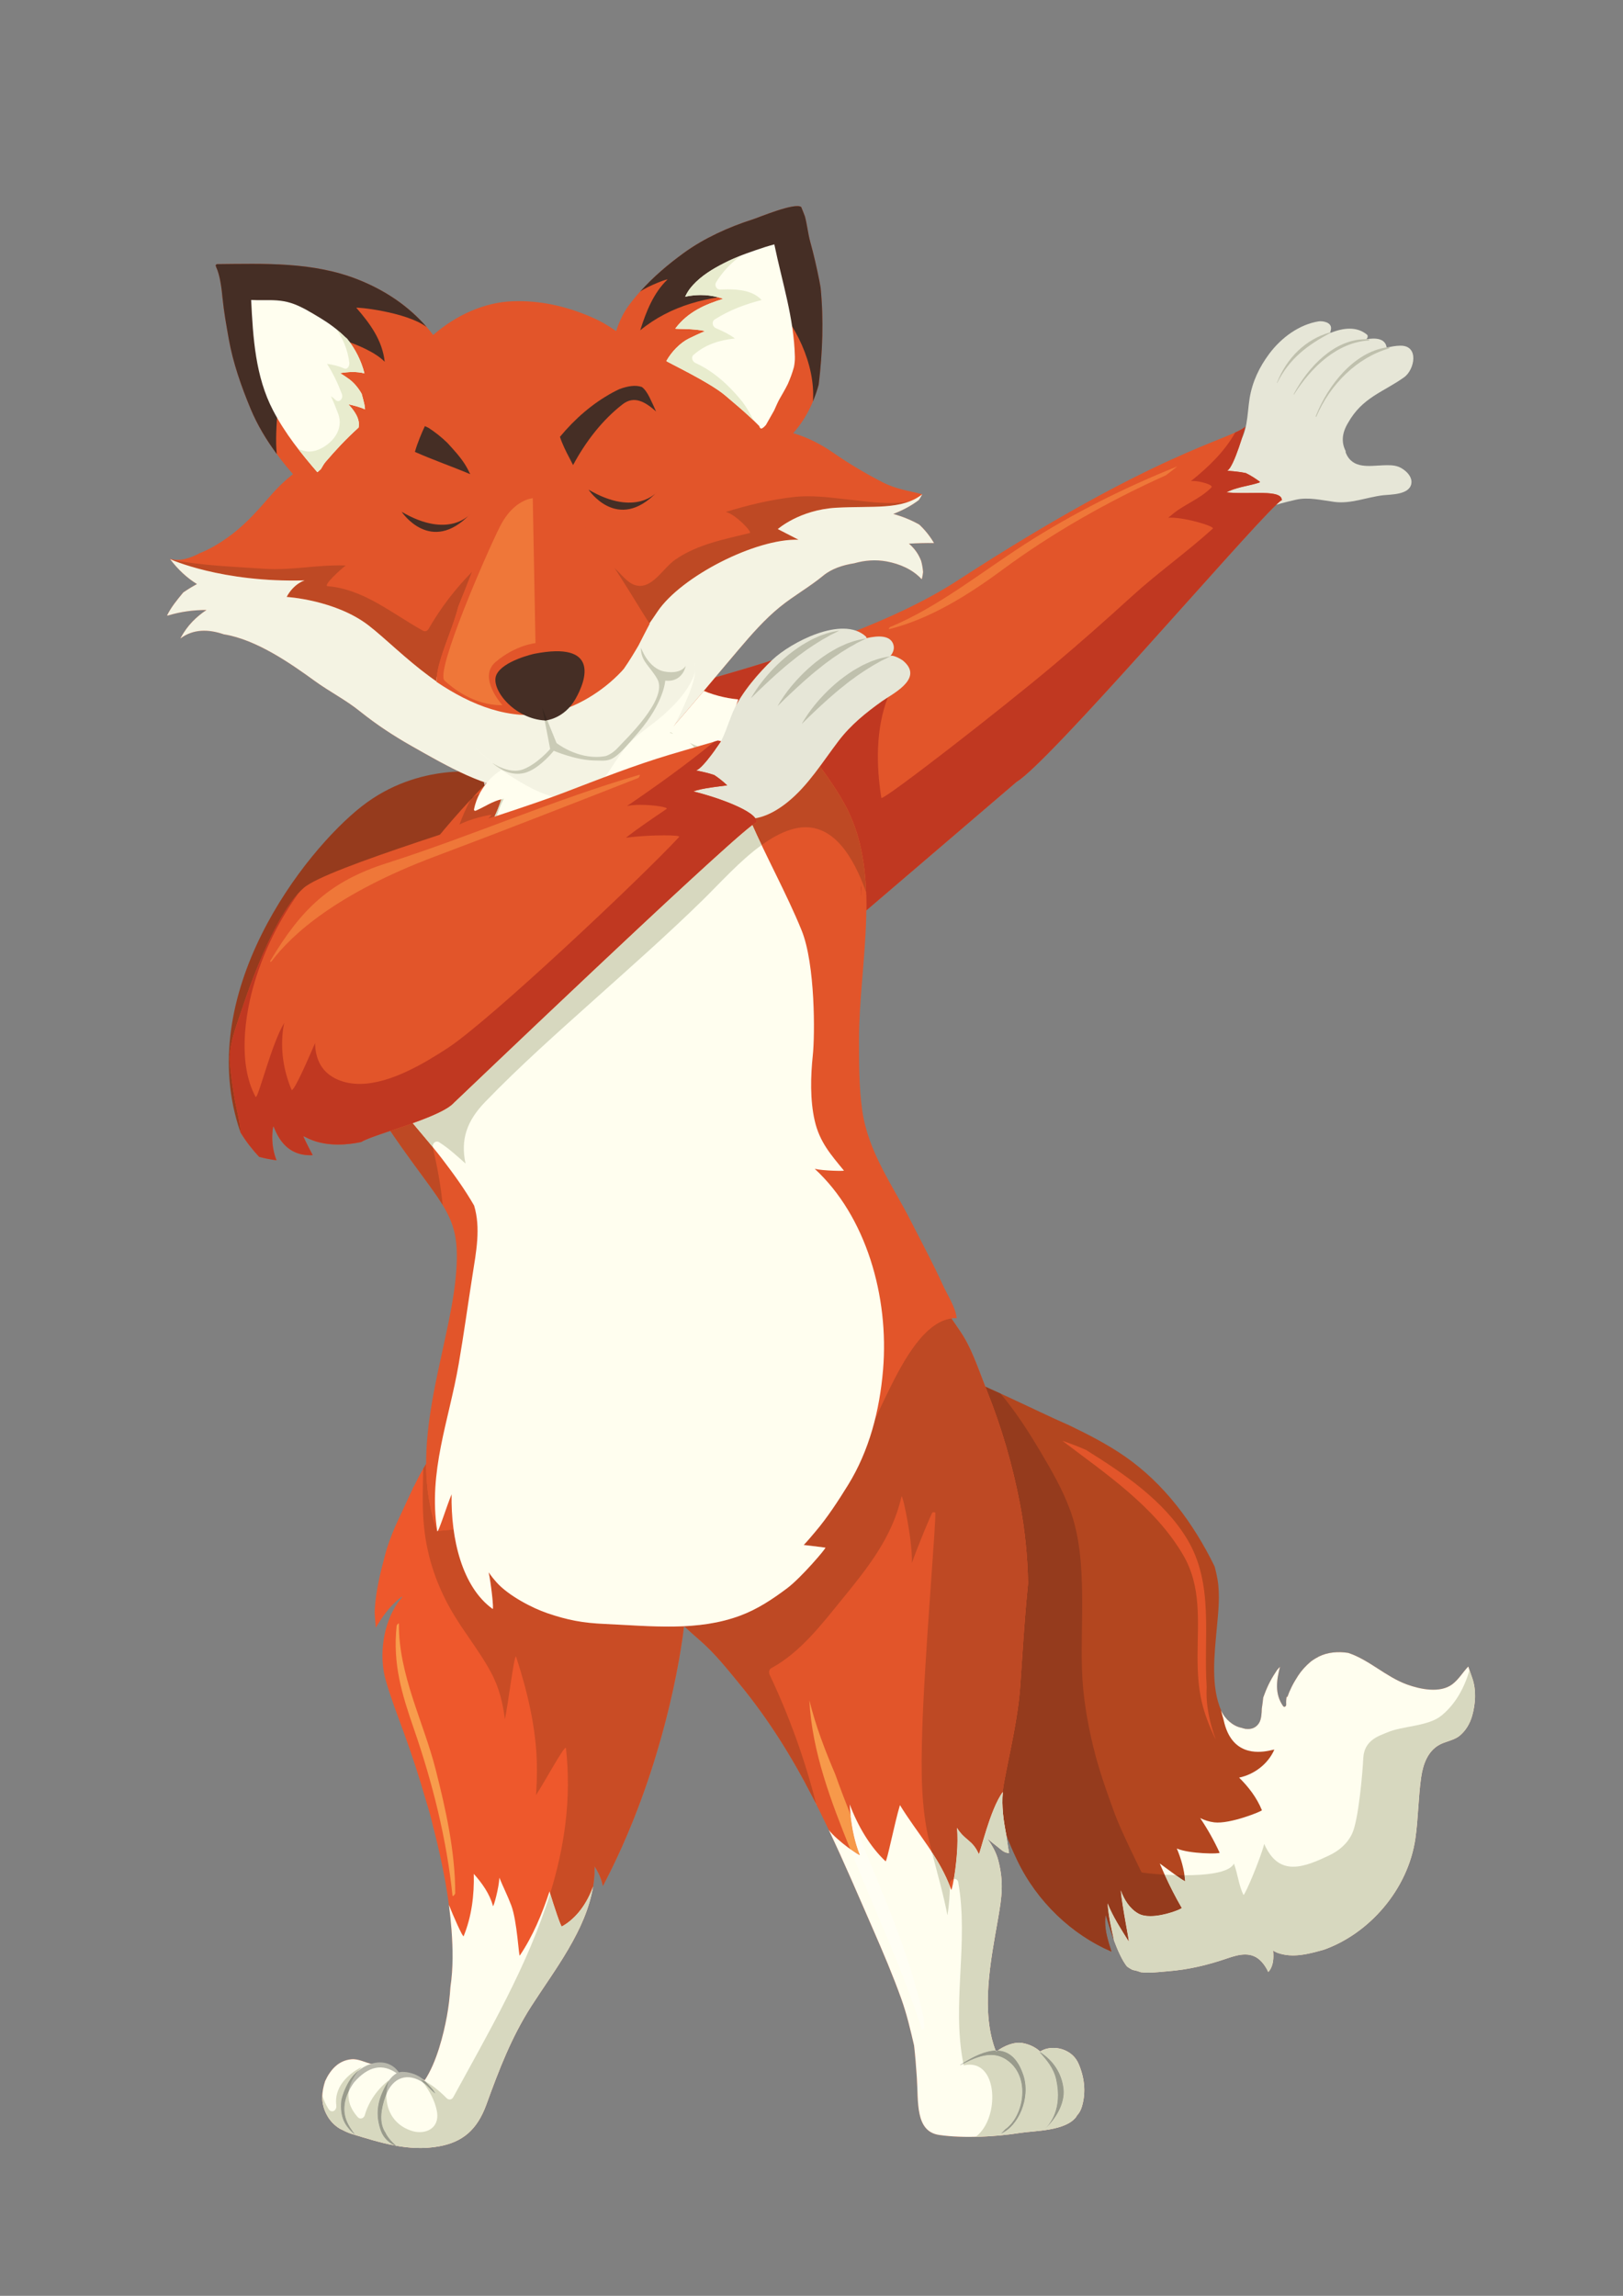 <?xml version="1.0" encoding="UTF-8" standalone="no"?>
<svg
   xmlns:dc="http://purl.org/dc/elements/1.1/"
   xmlns:cc="http://creativecommons.org/ns#"
   xmlns:rdf="http://www.w3.org/1999/02/22-rdf-syntax-ns#"
   xmlns:svg="http://www.w3.org/2000/svg"
   xmlns="http://www.w3.org/2000/svg"
   width="210mm"
   height="297mm"
   viewBox="0 0 210 297"
   version="1.1"
   id="svg8">
  <rect x="0" y="0" width="210" height="297" fill="#808080" stroke="none"/>
  <defs
     id="defs2" />
  <g
     id="layer1">
    <g
       id="g20"
       transform="matrix(0.074,0,0,-0.083,12.954,286.472)">
      <path
         d="m 1024.48,969.941 c -1.38,5.809 -35.082,-4.742 -71.726,-15.281 -40.879,-11.769 -85.426,-23.539 -92.863,-12.59 -25.661,37.59 -49.571,76.34 -75.235,113.99 -26.011,38.2 -51.914,76.39 -76.441,115.58 -11.078,17.67 -19.848,36.7 -30.981,54.2 -7.046,11.11 -11.441,26.15 -19.976,35.63 -1.332,1.51 -2.91,1.51 -4.731,0.93 -21.714,-7.17 -36.797,-30.68 -50.332,-47.9 -9.136,-11.59 -17.578,-23.77 -25.777,-36.02 -4.047,-5.34 -8.031,-10.77 -11.699,-16.49 -5.824,-9.02 -11.25,-18.38 -16.391,-27.85 l -1.836,-1.7 0.196,-0.33 0.761,0.56 c -9.082,-16.74 -17.515,-33.87 -26.402,-50.47 -7.563,-14.16 -14.082,-29.1 -19.785,-44.58 -0.957,-3.02 -1.977,-6.04 -2.856,-9.1 -8.238,-27.89 -16.48,-56.84 -18.238,-86.09 -0.527,-8.649 1.227,-18.5 1.855,-28 11.325,17.031 22.965,31.91 40.211,44.75 13.204,9.789 0.59,-2.86 -1.382,-5.36 -25.879,-32.511 -34.043,-82.449 -21.274,-121.898 8.731,-26.992 20,-52.992 30.781,-79.231 14.746,-35.859 28.125,-72.519 40,-109.57 4.551,-12.633 8.496,-25.562 11.836,-38.75 0.61,-2.129 1.313,-4.211 1.899,-6.351 14.39,-50.61 25.996,-102.411 30.39,-154.918 2.403,-29.102 2.989,-59.454 -1.957,-88.563 -1.089,-15.238 -3.062,-30.437 -6.207,-45.82 -5.785,-28.008 -17.972,-71.887 -38.754,-99.59 -6.968,3.019 -13.886,6.082 -20.894,8.883 -2.973,0.398 -5.918,0.758 -8.813,0.89 -1.398,0.047 -3.043,-0.254 -4.722,-0.543 -2.895,-0.5 -5.903,-0.988 -7.992,0.223 -7.184,4.117 -12.54,7.938 -20.504,10.738 -1.328,0.489 -2.621,0.969 -3.907,1.481 -4.648,1.191 -9.316,2.418 -14.004,3.629 -3.261,-0.27 -6.738,-0.629 -9.847,-0.231 -12.735,1.813 -24.024,8.641 -37.34,7.633 -22.441,-1.73 -36.801,-15.953 -46.074,-33.961 -6.117,-16.57 -7.973,-33.75 2.047,-51.281 6.078,-10.649 13.832,-17.539 23.5,-22.899 6.914,-3.082 13.843,-6.332 21.168,-8.293 50.351,-13.648 98.652,-27.668 151.527,-19.418 42.441,6.629 67.715,26.168 83.727,65.45 22.089,54.261 43.714,104.66 78.164,152.66 46.625,64.961 112.675,136.609 110.918,218.441 6.835,-9.383 12.328,-19.461 14.472,-30.551 0.703,0.969 1.313,2.09 1.957,3.122 121.971,208.07 148.021,430.507 143.531,454.839"
         style="fill:#ee582c;fill-opacity:1;fill-rule:nonzero;stroke:none"
         id="perna-esquerda" />
      <path
         d="m 861.945,511.148 c -10.722,-26.449 -29.14,-49.66 -54.554,-62.269 -1.856,-0.867 -15.719,37.043 -21.578,54.543 -13.184,-35.371 -29.141,-69.66 -51.997,-99.91 -1.812,-2.383 -4.507,53.488 -14.918,78.136 -6.214,14.782 -14.164,28.692 -20.824,43.184 -0.465,-14.781 -10.347,-47.023 -11.187,-44.09 -5.727,19.188 -19.321,35.86 -33.535,50.09 0.972,-33.141 -3.809,-66.871 -17.739,-97.113 -1.25,-2.719 -18.804,32.82 -25.703,48.633 1.914,-13.012 3.457,-26.071 4.574,-39.25 2.403,-29.102 2.989,-59.454 -1.957,-88.563 -1.089,-15.238 -3.062,-30.437 -6.207,-45.82 -5.785,-28.008 -17.972,-71.887 -38.754,-99.59 -6.968,3.019 -13.886,6.082 -20.894,8.883 -2.973,0.398 -5.918,0.758 -8.813,0.89 -1.398,0.047 -3.043,-0.254 -4.722,-0.543 -2.895,-0.5 -5.903,-0.988 -7.992,0.223 -7.184,4.117 -12.54,7.938 -20.504,10.738 -1.328,0.489 -2.621,0.969 -3.907,1.481 -4.648,1.191 -9.316,2.418 -14.004,3.629 -3.261,-0.27 -6.738,-0.629 -9.847,-0.231 -12.735,1.813 -24.024,8.641 -37.34,7.633 -22.441,-1.73 -36.801,-15.953 -46.074,-33.961 -6.117,-16.57 -7.973,-33.75 2.047,-51.281 6.078,-10.649 13.832,-17.539 23.5,-22.899 6.914,-3.082 13.843,-6.332 21.168,-8.293 50.351,-13.648 98.652,-27.668 151.527,-19.418 42.441,6.629 67.715,26.168 83.727,65.45 22.089,54.261 43.714,104.66 78.164,152.66 40.57,56.48 95.824,118.109 108.343,187.058"
         style="fill:#fffeef;fill-opacity:1;fill-rule:nonzero;stroke:none"
         id="path24" />
      <path
         d="m 585.793,189.219 c -1.289,1.992 -2.695,3.84 -4.16,5.621 -6.645,6.281 -12.934,13.57 -20.274,18.121 -9.808,6.07 -21.722,9.187 -33.105,9.258 -2.094,0.023 -4.043,-0.321 -5.902,-0.809 -21.5,27.52 -65.172,15.059 -85.215,-11.25 -6.52,-8.57 -12.926,-21.422 -15.543,-32.89 -1.332,-12.719 -0.039,-24.711 6.367,-34.969 4.117,-6.602 11.656,-14.071 17.969,-17.91 -2.914,3.039 -7.465,9.078 -9.692,12.371 -16.23,23.429 -9.195,47.949 7.715,69 25.492,26.039 50.059,29.539 74.731,14.269 -10.508,-4.851 -18.457,-16.75 -23.711,-26.691 -11.836,-22.34 -12.524,-41.938 -4.121,-62.93 4.878,-12.109 16.054,-20.719 28.496,-24.488 -4.496,2.93 -10.746,8.777 -13.969,12.469 -2.652,2.961 -4.859,6.168 -6.641,9.488 l -1.148,1.57 c -10.317,15.871 -5.41,36.91 0.996,53.571 12.672,32.992 40.918,37.769 65.918,22.671 9.195,-5.562 13.824,-12.511 21.715,-17.281 l -0.426,0.809"
         style="fill:#b8b8ac;fill-opacity:1;fill-rule:nonzero;stroke:none"
         id="path26" />
      <path
         d="m 810.48,401.371 c 23.864,34.539 44.422,71 51.465,109.777 -10.722,-26.449 -29.14,-49.66 -54.554,-62.269 -0.02,-0.008 -0.043,-0.02 -0.067,-0.02 -1.976,0 -14.179,33.063 -20.429,51.36 24.949,72.011 37.507,147.172 27.668,226.32 -0.063,0.481 -0.25,0.703 -0.555,0.703 -4.621,0 -36.074,-52.152 -51.832,-73.621 1.23,16 1.855,32.059 1.484,48.25 -1.211,56.371 -16.914,114.688 -36.289,167.199 -0.129,0.352 -0.277,0.52 -0.437,0.52 -3.254,0 -12.598,-68.129 -19.09,-97.629 -4.145,25.559 -9.36,48.078 -24.785,73.5 -21.094,34.82 -49.375,64.609 -70.996,99.031 -26,41.379 -41.973,85.328 -46.407,134.068 -2.543,27.8 -1.293,55.83 -0.668,83.83 1.637,2.52 3.321,4.99 5.043,7.42 0.078,-35.44 5.446,-70.59 19.391,-104.59 v 0 c 0.062,-0.35 0.18,-0.52 0.344,-0.52 0.187,0 0.429,0.21 0.73,0.61 l 27.543,2.29 c 7.75,-50.86 28.777,-98.51 68.262,-123.799 0.043,-0.031 0.086,-0.039 0.125,-0.039 2.129,0 -2.863,39.629 -7.039,57.098 3.961,-5.231 8.593,-10.438 13.941,-15.77 20.551,-20.539 62.149,-39.961 88.789,-48.008 35.473,-10.723 61.309,-15.172 100.18,-16.711 37.574,-1.539 74.769,-4.121 111.16,-4.121 9.223,0 18.383,0.172 27.503,0.559 -11.33,-82.918 -48.921,-246.321 -140.011,-401.707 -0.644,-1.032 -1.254,-2.153 -1.957,-3.122 -2.144,11.09 -7.637,21.168 -14.472,30.551 v 0 0 c 0.023,-1.043 0.035,-2.082 0.035,-3.121 0.031,-49.48 -24.485,-95.23 -54.075,-138.039"
         style="fill:#c94c25;fill-opacity:1;fill-rule:nonzero;stroke:none"
         id="path28" />
      <path
         d="m 559.406,103.52 c -14.078,0 -27.922,1.32 -41.656,3.511 -4.281,3.129 -9.516,8.09 -12.371,11.36 -2.652,2.961 -4.859,6.168 -6.641,9.488 l -1.148,1.57 c -10.317,15.871 -5.41,36.91 0.996,53.571 0.625,1.628 1.285,3.179 1.984,4.671 -0.054,-1.961 -0.027,-3.941 0.082,-5.949 1.543,-27.113 20.469,-45.332 45.571,-51.851 4.144,-1.082 8.398,-1.621 12.543,-1.621 18.57,0 34.964,10.902 29.933,33.402 -3.562,15.898 -12.695,30.59 -23.66,43.687 8.844,-5.5 13.445,-12.269 21.18,-16.949 l -0.426,0.809 c -1.289,1.992 -2.695,3.84 -4.16,5.621 -4.176,3.941 -8.207,8.289 -12.453,12.101 14.058,-6.402 29.113,-18.89 36.707,-25.691 1.551,-1.398 3.453,-2.102 5.32,-2.102 2.441,0 4.824,1.204 6.281,3.602 61.274,100.27 130.446,205.031 169.407,317.469 6.25,-18.297 18.453,-51.36 20.429,-51.36 0.024,0 0.047,0.012 0.067,0.02 25.414,12.609 43.832,35.82 54.554,62.269 -7.043,-38.777 -27.601,-75.238 -51.465,-109.777 v 0 C 791.914,374.52 771.352,348.82 753.602,324.09 v 0 c -34.45,-48 -56.075,-98.399 -78.164,-152.66 -16.012,-39.282 -41.286,-58.821 -83.727,-65.45 -10.949,-1.71 -21.691,-2.46 -32.305,-2.46"
         style="fill:#d7d8bf;fill-opacity:1;fill-rule:nonzero;stroke:none"
         id="path30" />
      <path
         d="m 395.453,156.711 c -0.004,0 -0.004,0 -0.004,0.008 0,-0.008 0,-0.008 0.004,-0.008"
         style="fill:#d8dad1;fill-opacity:1;fill-rule:nonzero;stroke:none"
         id="path32" />
      <path
         d="m 514.906,107.488 c -24.941,4.192 -49.578,11.102 -74.722,17.91 -7.325,1.961 -14.254,5.211 -21.168,8.293 -9.668,5.36 -17.422,12.25 -23.5,22.899 v 0 c -0.02,0.039 -0.043,0.082 -0.063,0.121 -0.004,0 -0.004,0 -0.004,0.008 -5.57,9.793 -7.351,19.461 -6.828,29 2.231,-7.25 5.766,-14.449 10.805,-21.469 1.754,-2.449 4.07,-3.52 6.293,-3.52 4.183,0 8.043,3.782 7.242,9.211 -4.066,27.11 18.457,48.188 44.488,59.899 -1.859,-1.77 -3.652,-3.59 -5.355,-5.442 -5.719,-4.007 -10.836,-8.828 -14.957,-14.238 -6.52,-8.57 -12.926,-21.422 -15.543,-32.89 -1.332,-12.719 -0.039,-24.711 6.367,-34.969 4.117,-6.602 11.656,-14.071 17.969,-17.91 v 0 0 c -2.914,3.039 -7.465,9.078 -9.692,12.371 -12.785,18.457 -11.133,37.59 -1.59,55.179 -1.957,-12.98 2.196,-26.691 15.868,-40.293 1.476,-1.457 3.289,-2.128 5.082,-2.128 3.14,0 6.215,2.05 7.285,5.402 6.543,20.699 22.398,41.148 42.066,54.219 -0.113,-0.282 -0.226,-0.559 -0.336,-0.852 -3.851,-4.75 -7.07,-10.078 -9.64,-14.949 -11.836,-22.34 -12.524,-41.938 -4.121,-62.93 4.293,-10.648 13.449,-18.59 24.054,-22.922"
         style="fill:#d7d8bf;fill-opacity:1;fill-rule:nonzero;stroke:none"
         id="path34" />
      <path
         d="m 517.75,107.031 c -0.949,0.149 -1.895,0.301 -2.844,0.457 v 0 c -10.605,4.332 -19.761,12.274 -24.054,22.922 -8.403,20.992 -7.715,40.59 4.121,62.93 2.57,4.871 5.789,10.199 9.64,14.949 -2.476,-6.34 -3.84,-13.277 -4.043,-20.598 -0.699,-1.492 -1.359,-3.043 -1.984,-4.671 -6.406,-16.661 -11.313,-37.7 -0.996,-53.571 l 1.148,-1.57 c 1.782,-3.32 3.989,-6.527 6.641,-9.488 2.855,-3.27 8.09,-8.231 12.371,-11.36 v 0 m -71.82,17.36 c -6.313,3.839 -13.852,11.308 -17.969,17.91 -6.406,10.258 -7.699,22.25 -6.367,34.969 2.617,11.468 9.023,24.32 15.543,32.89 4.121,5.41 9.238,10.231 14.957,14.238 -9.071,-9.859 -15.692,-20.867 -17.446,-32.457 -9.543,-17.589 -11.195,-36.722 1.59,-55.179 2.227,-3.293 6.778,-9.332 9.692,-12.371 m 140.289,64.019 c -7.735,4.68 -12.336,11.449 -21.18,16.949 -1.289,1.539 -2.601,3.063 -3.934,4.551 2.61,-0.691 5.325,-1.711 8.075,-2.969 4.246,-3.812 8.277,-8.16 12.453,-12.101 1.465,-1.781 2.871,-3.629 4.16,-5.621 l 0.426,-0.809"
         style="fill:#999b8c;fill-opacity:1;fill-rule:nonzero;stroke:none"
         id="path36" />
      <path
         d="m 2399.6,835.012 c -2.42,6.429 -5.04,12.699 -7.34,19.039 -9.71,-9.082 -16.63,-20.121 -28.09,-27.801 -21.37,-14.281 -56.33,-7.629 -79.04,-0.27 -37.03,11.989 -66.02,38.36 -102.72,49.211 -17.26,2.438 -35.94,1.278 -51.64,-5.781 -4.51,-2.058 -9.24,-4.648 -13.87,-7.711 -8.84,-6.629 -16.56,-14.308 -22.03,-21.789 -9.04,-12.308 -14.96,-23.09 -19.22,-34.109 l -0.86,1.859 c -0.89,-4.262 -1.24,-8.539 -0.91,-12.801 0.25,-2.91 -3.4,-5.14 -5.43,-2.558 -14.94,19.078 -11.55,40.281 -5.39,61.289 -1.64,-1.649 -3.4,-3.16 -4.98,-4.84 -8.93,-11.801 -15.9,-22.871 -22.15,-37.871 -0.69,-1.668 -1.43,-3.438 -2.21,-5.289 -0.76,-5.68 -1.43,-11.52 -2.5,-17.141 -0.33,-7.5 -0.6,-16.73 -5.02,-22.84 -5.51,-7.629 -14.3,-9.898 -23.05,-8.777 l -0.35,-0.293 -0.66,0.391 c -2.13,0.332 -4.22,0.84 -6.29,1.5 -14.53,2.39 -29.1,13.57 -35.43,26.41 -18.73,38.09 -12.05,87.512 -7.97,128.101 2.56,25.399 6.27,52.09 1.23,77.43 -1.29,6.629 -3.01,13.169 -4.92,19.539 -37.68,68.66 -88.75,129.28 -156.41,171.25 -30.78,19.08 -63.82,34.13 -97.18,48.52 -8.13,3.2 -16.25,6.45 -24.38,9.74 -37.99,15.59 -75.64,31.99 -113.83,47.01 -9.51,3.72 -18.67,7.72 -27.61,11.97 -6.72,7.66 -22.76,13.95 -28.91,17.9 -10,6.44 -35.61,31.26 -48.65,17.95 -14.34,-14.65 -12.93,-55.34 -15.24,-74.34 -4.94,-40.91 -2.73,-82.37 -1.48,-123.5 2.52,-83.7 27.97,-166.801 52.26,-246.39 12.07,-39.579 30.22,-77.68 43.71,-116.969 12.58,-36.742 20.69,-74.59 30.75,-111.992 8.18,-38.411 23.22,-74.317 41.74,-108.938 34.74,-64.961 96.23,-116.281 164.78,-142.449 -6.39,18.687 -13.34,35.91 -10.25,56.687 0.43,3.172 16.58,-56.55 37.48,-79.988 3.14,-2.039 6.44,-3.832 9.84,-5.281 3.73,-0.801 7.7,-1.41 10.1,-2.289 1.39,-0.52 2.79,-0.821 4.18,-1.27 15.55,-1.66 31.6,0.34 47.07,1.457 35.94,2.481 69.45,9.551 103.85,20.063 21.09,6.449 43.47,11.769 60.91,-5.832 4.61,-4.68 8.19,-9.84 11.08,-15.387 8.44,8.059 9.94,20.66 8.42,33.406 2.4,-1.398 4.94,-2.59 7.67,-3.5 26.56,-8.629 54.47,-1.758 80.9,4.813 78.75,24.801 147.4,93.269 160.29,173.828 5.04,31.531 4.93,63.781 10.06,95.203 3.26,20.09 11.37,39.527 30.28,49.648 11.73,6.309 26.81,7.211 37.48,15.25 10.25,7.731 17.44,18.442 21.38,30.7 5.8,18.179 7.44,39.64 0.55,57.832"
         style="fill:#b3461f;fill-opacity:1;fill-rule:nonzero;stroke:none"
         id="path38" />
      <path
         d="m 2399.6,835.012 c -2.42,6.429 -5.04,12.699 -7.34,19.039 -9.71,-9.082 -16.63,-20.121 -28.09,-27.801 -21.37,-14.281 -56.33,-7.629 -79.04,-0.27 -37.03,11.989 -66.02,38.36 -102.72,49.211 -17.26,2.438 -35.94,1.278 -51.64,-5.781 -4.51,-2.058 -9.24,-4.648 -13.87,-7.711 -8.84,-6.629 -16.56,-14.308 -22.03,-21.789 -9.04,-12.308 -14.96,-23.09 -19.22,-34.109 l -0.86,1.859 c -0.89,-4.262 -1.24,-8.539 -0.91,-12.801 0.25,-2.91 -3.4,-5.14 -5.43,-2.558 -14.94,19.078 -11.55,40.281 -5.39,61.289 -1.64,-1.649 -3.4,-3.16 -4.98,-4.84 -8.93,-11.801 -15.9,-22.871 -22.15,-37.871 -0.69,-1.668 -1.43,-3.438 -2.21,-5.289 -0.76,-5.68 -1.43,-11.52 -2.5,-17.141 -0.33,-7.5 -0.6,-16.73 -5.02,-22.84 -5.51,-7.629 -14.3,-9.898 -23.05,-8.777 l -0.35,-0.293 -0.66,0.391 c -2.13,0.332 -4.22,0.84 -6.29,1.5 -14.53,2.39 -29.1,13.57 -35.43,26.41 l -0.35,0.808 c 1.07,-5.316 3.28,-10.359 4.59,-15.668 13.26,-54.21 58.74,-50.73 78.78,-47.25 6.14,1.071 9.89,2.129 9.6,1.54 -11.41,-23 -36.02,-38.731 -61.49,-43.43 16.39,-14.5 30.75,-30.942 39.85,-50.84 0.66,-1.371 -55.82,-21.98 -83.44,-18.898 -8.89,1 -16.99,3.367 -24.51,6.699 12.75,-16.84 24.1,-34.781 33.98,-53.93 1.17,-2.301 -53.14,-1.98 -74.8,6.461 7.5,-15.871 12.91,-32.531 14.55,-50.582 0.17,-2.379 -30.39,18.242 -44.4,27.23 11.35,-23.91 23.93,-47.039 38.42,-69.25 1.06,-1.589 -51.44,-20.82 -75.62,-8.808 -15.1,7.43 -24.73,21.207 -31.02,36.398 2.48,-26.16 15.86,-82.558 13.77,-79.558 -13.38,19.117 -27.25,38.047 -36.76,59.238 1.47,-19.68 6.27,-38.781 11.21,-57.871 6.27,-15.137 14.11,-31.059 22.76,-40.758 3.14,-2.039 6.44,-3.832 9.84,-5.281 3.73,-0.801 7.7,-1.41 10.1,-2.289 1.39,-0.52 2.79,-0.821 4.18,-1.27 15.55,-1.66 31.6,0.34 47.07,1.457 35.94,2.481 69.45,9.551 103.85,20.063 21.09,6.449 43.47,11.769 60.91,-5.832 4.61,-4.68 8.19,-9.84 11.08,-15.387 8.44,8.059 9.94,20.66 8.42,33.406 2.4,-1.398 4.94,-2.59 7.67,-3.5 26.56,-8.629 54.47,-1.758 80.9,4.813 78.75,24.801 147.4,93.269 160.29,173.828 5.04,31.531 4.93,63.781 10.06,95.203 3.26,20.09 11.37,39.527 30.28,49.648 11.73,6.309 26.81,7.211 37.48,15.25 10.25,7.731 17.44,18.442 21.38,30.7 5.8,18.179 7.44,39.64 0.55,57.832"
         style="fill:#fffeef;fill-opacity:1;fill-rule:nonzero;stroke:none"
         id="path40" />
      <path
         d="m 2399.6,835.012 c -1.68,4.468 -3.46,8.859 -5.16,13.258 0,0 0,0.011 0,0.019 1.72,-4.41 3.48,-8.789 5.16,-13.277 m -841.97,451.148 c -0.22,0.09 -0.44,0.18 -0.67,0.27 0.23,-0.09 0.45,-0.18 0.67,-0.27"
         style="fill:#d8dad1;fill-opacity:1;fill-rule:nonzero;stroke:none"
         id="path42" />
      <path
         d="m 1795.54,386.371 c -0.03,0.031 -0.05,0.051 -0.08,0.078 0.03,-0.027 0.05,-0.047 0.08,-0.078 m -11.13,16.25 c 0,0.008 0,0.008 -0.01,0.02 0.01,-0.012 0.01,-0.012 0.01,-0.02 m -0.08,0.149 c -2.75,4.929 -5.36,10.242 -7.78,15.621 2.43,-5.379 5.03,-10.692 7.78,-15.621 m -16.02,6.902 c -68.55,26.168 -130.04,77.488 -164.78,142.449 -6.93,12.938 -13.36,26.07 -19.14,39.43 -0.3,1.398 -0.6,2.789 -0.89,4.179 -4.29,20.481 -7.3,40.762 -5.13,62.739 -0.03,-0.039 -0.06,-0.071 -0.09,-0.11 0.5,5.082 1.27,10.243 2.37,15.52 10.57,50.269 24.2,98.98 28.23,150.48 3.92,50.172 7.13,100.223 12.67,150.282 0.33,3.05 0.63,6.019 0.96,9.031 v 0 0 c -0.82,41.118 -5.35,82.288 -14.08,123.268 -12.82,60.03 -31.9,118.92 -57.03,174.91 -1.25,2.76 -2.47,5.54 -3.68,8.33 3.05,-1.28 6.13,-2.53 9.24,-3.75 v 0 c 0.23,-0.09 0.45,-0.18 0.67,-0.27 5.56,-2.19 11.12,-4.48 16.7,-6.71 26.13,-27.57 48.75,-58.9 69.39,-89.92 19.32,-28.96 38.97,-59.26 52.27,-91.51 16.95,-40.96 20.41,-86.42 21.05,-130.231 0.59,-39.519 -1.52,-78.98 -0.23,-118.488 1.36,-40.789 9.1,-81.102 19.74,-120.442 9.69,-35.668 23.44,-69.828 37.37,-103.98 10.62,-26.16 44.27,-86.359 46.99,-91.629 0.29,-0.559 17.39,-2.52 40.44,-3.691 9.06,-17.758 18.91,-35.059 29.85,-51.829 0.81,-1.21 -29.68,-12.742 -54.89,-12.742 -7.77,0 -15.04,1.102 -20.73,3.934 -15.1,7.43 -24.73,21.207 -31.02,36.398 2.42,-25.48 15.18,-79.672 13.9,-79.679 -0.03,0 -0.08,0.039 -0.13,0.121 -13.38,19.117 -27.25,38.047 -36.76,59.238 1.47,-19.668 6.27,-38.77 11.21,-57.852 -8.44,20.434 -13.97,39.34 -14.66,39.34 -0.03,0 -0.05,-0.039 -0.06,-0.129 -0.52,-3.488 -0.76,-6.879 -0.76,-10.187 -0.01,-16.41 5.7,-30.953 11.01,-46.5 m 128.63,109.887 c -1.31,0 -8.05,4.062 -16.22,9.273 4.95,-0.121 10,-0.191 15.1,-0.191 0.08,0 0.15,0 0.23,0 0.48,-2.922 0.85,-5.891 1.13,-8.891 0.01,-0.129 -0.07,-0.191 -0.24,-0.191"
         style="fill:#953b1d;fill-opacity:1;fill-rule:nonzero;stroke:none"
         id="path44" />
      <path
         d="m 1832.46,376.891 c -4.29,0 -8.57,0.179 -12.8,0.64 -1.39,0.449 -2.79,0.75 -4.18,1.27 -2.4,0.879 -6.37,1.488 -10.1,2.289 -3.4,1.449 -6.7,3.242 -9.84,5.281 v 0 c -0.03,0.031 -0.05,0.051 -0.08,0.078 v 0 c -3.87,4.36 -7.57,9.961 -11.05,16.172 v 0 c 0,0.008 0,0.008 -0.01,0.02 v 0 c -0.02,0.039 -0.04,0.078 -0.07,0.129 v 0 c -2.75,4.929 -5.35,10.242 -7.78,15.621 v 0 c -1.31,2.918 -2.57,5.859 -3.77,8.757 v 0 c -4.94,19.082 -9.74,38.184 -11.21,57.852 9.51,-21.191 23.38,-40.121 36.76,-59.238 0.05,-0.082 0.1,-0.121 0.13,-0.121 1.28,0.007 -11.48,54.199 -13.9,79.679 6.29,-15.191 15.92,-28.968 31.02,-36.398 5.69,-2.832 12.96,-3.934 20.73,-3.934 25.21,0 55.7,11.532 54.89,12.742 -10.94,16.77 -20.79,34.071 -29.85,51.829 6.11,-0.309 12.63,-0.571 19.37,-0.727 8.17,-5.211 14.91,-9.273 16.22,-9.273 0.17,0 0.25,0.062 0.24,0.191 -0.28,3 -0.65,5.969 -1.13,8.891 38.19,0.019 78.27,3.828 86.46,18.129 6.5,-15.301 8.5,-34.168 16.62,-48.711 0.04,-0.059 0.09,-0.09 0.15,-0.09 2.74,0 29.88,57.051 36.12,79.48 8.2,-16.019 19.16,-29.679 37.81,-34.058 4.15,-0.993 8.46,-1.422 12.88,-1.422 20.96,0 44.21,9.82 62.06,17.23 16.94,7.039 32.58,18.031 41.18,34.711 11.44,22.262 18.3,97.301 19.33,117.219 1.49,28.652 28.52,34.98 42.09,40.223 27.13,10.386 71.51,9.039 95.08,26.48 24.64,18.27 39.47,43.059 48.61,70.438 1.7,-4.399 3.48,-8.79 5.16,-13.258 v 0 c 3.15,-8.313 4.52,-17.313 4.52,-26.364 0.01,-10.757 -1.92,-21.589 -5.07,-31.468 -3.94,-12.258 -11.13,-22.969 -21.38,-30.7 -10.67,-8.039 -25.75,-8.941 -37.48,-15.25 -18.91,-10.121 -27.02,-29.558 -30.28,-49.648 -5.13,-31.422 -5.02,-63.672 -10.06,-95.203 -12.89,-80.559 -81.54,-149.027 -160.29,-173.828 -17.55,-4.36 -35.75,-8.86 -53.78,-8.86 -9.12,0 -18.2,1.149 -27.12,4.047 -2.73,0.91 -5.27,2.102 -7.67,3.5 v 0 0 c 0.33,-2.789 0.52,-5.566 0.52,-8.297 0.01,-9.742 -2.35,-18.812 -8.94,-25.109 -2.89,5.547 -6.47,10.707 -11.08,15.387 -8.81,8.89 -18.89,11.933 -29.42,11.933 -10.31,0 -21.06,-2.91 -31.49,-6.101 -34.4,-10.512 -67.91,-17.582 -103.85,-20.063 -11.25,-0.808 -22.82,-2.097 -34.27,-2.097"
         style="fill:#d7d8bf;fill-opacity:1;fill-rule:nonzero;stroke:none"
         id="path46" />
      <path
         d="m 1710.71,235.051 c -10.23,21.078 -38.12,28.539 -58.84,22.379 -2.39,-0.719 -5.26,-1.871 -8.21,-3.489 -8.36,6.707 -18.92,11.399 -31.95,13.321 -12.58,1.898 -30.68,-3.903 -45.14,-13.711 -27.58,62.121 -9.39,142.039 3.22,206.179 6.88,35.149 10.65,57.668 0.55,92.372 -3.59,12.328 -10.94,23.418 -19.24,34.128 l 0.26,-0.199 c 7.05,-5.761 14.88,-10.722 22.2,-16.222 5.1,-3.879 9.5,-6.399 15.73,-6.59 -1.78,9.363 -3.46,18.679 -4.83,28.011 -5.8,26.739 -10.04,52.821 -3.81,82.649 10.57,50.269 24.2,98.98 28.23,150.48 3.92,50.172 7.13,100.223 12.67,150.282 0.33,3.05 0.63,6.019 0.96,9.031 -0.82,41.118 -5.35,82.288 -14.08,123.268 -12.82,60.03 -31.9,118.92 -57.03,174.91 -11.08,24.65 -20.59,50.19 -33.87,73.83 -8.85,15.77 -20.55,29.49 -31.39,43.75 l -0.35,0.96 c -7.87,9.97 -16.07,19.94 -25.08,28.9 -27.28,-15.03 -54.41,-30.48 -80.58,-47.47 -63.52,-41.22 -121.57,-88.89 -174.48,-143.05 -51.5,-52.64 -100.31,-108.97 -138.73,-171.99 -18.24,-29.91 -35.87,-60.94 -48.53,-93.69 -5.51,-14.231 -8.95,-29.32 -12.62,-44.231 14.81,-11.269 29.1,-23.347 42.64,-33.757 25.55,-19.614 47.95,-44.563 69.69,-68.243 49.82,-54.14 91.01,-112.558 127.59,-176.148 38.73,-67.281 72.05,-137.422 106.14,-207.09 17.36,-35.461 34.37,-71.141 49.12,-107.781 9.43,-23.52 15.86,-48.039 22.24,-72.508 2.11,-16.363 3.54,-32.941 4.83,-49.82 2.87,-37.961 -3.24,-84.141 39.14,-89.672 42.22,-5.508 98.94,-2.84 141.19,3.172 25.49,3.597 80.39,2.73 98.63,25.468 l 0.8,1.532 c 3.83,3.418 6.9,7.988 9.01,14.429 7.32,22.411 4.26,45.36 -6.08,66.61"
         style="fill:#e2552a;fill-opacity:1;fill-rule:nonzero;stroke:none"
         id="path48" />
      <path
         d="m 1710.71,235.051 c -10.23,21.078 -38.12,28.539 -58.84,22.379 -2.39,-0.719 -5.26,-1.871 -8.21,-3.489 -8.36,6.707 -18.92,11.399 -31.95,13.321 -12.58,1.898 -30.68,-3.903 -45.14,-13.711 -27.58,62.121 -9.39,142.039 3.22,206.179 6.88,35.149 10.65,57.668 0.55,92.372 -3.59,12.328 -10.94,23.418 -19.24,34.128 l 0.26,-0.199 c 7.05,-5.761 14.88,-10.722 22.2,-16.222 5.1,-3.879 9.5,-6.399 15.73,-6.59 -1.78,9.363 -3.46,18.679 -4.83,28.011 -4.78,22.02 -8.42,43.649 -6.09,67.239 -22.4,-26.25 -40.61,-99.36 -42.05,-96.539 -11.41,22.511 -23.61,20.16 -38.13,40.699 4.42,-39.277 -8.71,-99.988 -10.04,-96.598 -19.82,50.278 -59.55,87.981 -89.64,131.989 -9.4,-27.739 -22.97,-89.45 -25.2,-87.579 -27.42,23.079 -48.44,54.969 -62.66,88.77 1.8,-27.039 6.47,-53.609 17.74,-79.039 1.17,-2.723 -39.92,22.199 -54.32,39.129 27.23,-51.211 52.25,-103.59 77.76,-155.68 17.36,-35.461 34.37,-71.141 49.12,-107.781 9.43,-23.52 15.86,-48.039 22.24,-72.508 2.11,-16.363 3.54,-32.941 4.83,-49.82 2.87,-37.961 -3.24,-84.141 39.14,-89.672 42.22,-5.508 98.94,-2.84 141.19,3.172 25.49,3.597 80.39,2.73 98.63,25.468 l 0.8,1.532 c 3.83,3.418 6.9,7.988 9.01,14.429 7.32,22.411 4.26,45.36 -6.08,66.61"
         style="fill:#fffeef;fill-opacity:1;fill-rule:nonzero;stroke:none"
         id="path50" />
      <path
         d="m 1614.38,217.07 c -21.95,59.27 -73.04,37.692 -110.6,16.09 l 0.1,-0.531 c 27.89,12.312 58.24,26.312 86.68,4.519 36.29,-27.769 23.2,-85.117 -8.01,-104.468 -2.31,-2.399 -4.77,-4.61 -7.36,-6.629 30,10.789 52.44,55.168 39.19,91.019"
         style="fill:#b8b8ac;fill-opacity:1;fill-rule:nonzero;stroke:none"
         id="path52" />
      <path
         d="m 1684.58,195.75 c -3.11,24.559 -18.2,44.449 -41.29,57.41 l -0.35,-0.461 c 11.37,-11.48 24.22,-24.289 28.69,-42.367 13.89,-56.062 -22.64,-78.832 -21.25,-77.844 18.32,13.223 37.21,39.211 34.2,63.262"
         style="fill:#b8b8ac;fill-opacity:1;fill-rule:nonzero;stroke:none"
         id="path54" />
      <path
         d="m 1530.97,121 c 1.58,1.191 3.22,2.289 4.78,3.602 35.55,29.839 33.28,108.867 -15.34,108.867 -3.26,0 -6.73,-0.348 -10.4,-1.098 -0.21,0.891 -0.42,1.801 -0.61,2.688 15.62,6.863 31.93,13.48 48.15,13.48 11.12,0 22.2,-3.109 33.01,-11.391 36.29,-27.769 23.2,-85.117 -8.01,-104.468 -2.31,-2.399 -4.77,-4.61 -7.36,-6.629 30,10.789 52.44,55.168 39.19,91.019 -10.15,27.41 -26.53,37.532 -44.93,38.352 12.03,7.488 26.04,12.199 37.22,12.199 1.75,0 3.44,-0.121 5.04,-0.359 13.03,-1.922 23.59,-6.614 31.95,-13.321 2.95,1.618 5.82,2.77 8.21,3.489 4.68,1.402 9.73,2.09 14.87,2.09 17.56,0 36.05,-8.149 43.97,-24.469 6.48,-13.321 10.1,-27.313 10.1,-41.422 0,-8.391 -1.29,-16.828 -4.02,-25.188 -2.11,-6.441 -5.18,-11.011 -9.01,-14.429 l -0.8,-1.532 c -18.24,-22.738 -73.14,-21.871 -98.63,-25.468 v 0 c -23.07,-3.274 -50.43,-5.5 -77.38,-6.012 m 121.67,13.18 c -0.75,-0.578 -1.51,-1.149 -2.26,-1.692 -0.03,-0.019 -0.04,-0.027 -0.04,-0.027 0.03,0 0.9,0.559 2.3,1.719 17.57,13.66 34.82,38.5 31.94,61.57 -3.11,24.559 -18.2,44.449 -41.29,57.41 l -0.35,-0.461 c 11.37,-11.48 24.22,-24.289 28.69,-42.367 11.47,-46.301 -11.45,-69.891 -18.99,-76.152"
         style="fill:#d7d8bf;fill-opacity:1;fill-rule:nonzero;stroke:none"
         id="path56" />
      <path
         d="m 1252.35,638.641 c -2.15,3.839 -4.18,7.738 -6.37,11.578 2.07,-3.598 4.12,-7.207 6.16,-10.821 0.07,-0.25 0.14,-0.5 0.21,-0.757"
         style="fill:#d8dad1;fill-opacity:1;fill-rule:nonzero;stroke:none"
         id="path58" />
      <path
         d="m 1485.88,511.551 c -8.25,19.168 -19.34,36.539 -31.53,53.238 -1.44,4.992 -2.85,9.992 -4.22,15 -15.2,55.57 -14.51,113.082 -12.78,170.199 3.4,112.782 25.9,343.422 22.82,344.222 -0.69,0.17 -1.39,0.26 -2.08,0.26 -0.94,0 -1.87,-0.16 -2.75,-0.49 -1.44,-0.54 -25.98,-53.06 -35.94,-78.61 1.33,33.08 -15.11,103.81 -17.98,103.81 -0.13,0 -0.23,-0.14 -0.3,-0.42 -15.7,-62.68 -59.12,-111.11 -101.68,-157.639 -37.93,-41.5 -74.59,-84.82 -126.11,-109.82 -3.73,-1.809 -4.43,-6.781 -2.66,-10.121 34.2,-64.348 61.62,-131.93 81.47,-201.782 -2.04,3.614 -4.09,7.223 -6.16,10.821 -0.1,0.16 -0.19,0.332 -0.29,0.492 v 0 c -36.58,63.59 -77.77,122.008 -127.59,176.148 -21.74,23.68 -44.14,48.629 -69.69,68.243 -8.79,6.757 -17.9,14.23 -27.27,21.718 33.88,1.461 66.95,6.039 98.91,16.77 29.69,9.949 55.66,25.301 81.52,42.621 24.2,16.238 68.77,62.809 66.56,63.089 -18.18,2.05 -35.09,3.99 -37.87,4.13 6.94,6.43 13.44,13.48 19.96,20.3 21.08,22.05 40.22,48.18 57.58,73.25 21.92,31.6 37.24,66.4 47.35,102.83 6.07,11.91 12.07,23.48 18.06,34.41 23.27,42.37 62.6,116.02 115.11,122.36 10.21,-13.25 20.95,-26.18 29.21,-40.9 13.28,-23.64 22.79,-49.18 33.87,-73.83 25.13,-55.99 44.21,-114.88 57.03,-174.91 8.73,-40.98 13.26,-82.15 14.08,-123.268 -0.33,-3.012 -0.63,-5.981 -0.96,-9.031 -5.54,-50.059 -8.75,-100.11 -12.67,-150.282 -4.03,-51.5 -17.66,-100.211 -28.23,-150.48 -1.1,-5.277 -1.87,-10.438 -2.37,-15.52 -21.94,-25.828 -39.83,-96.507 -41.86,-96.507 -0.04,0 -0.07,0.027 -0.1,0.078 -11.41,22.511 -23.61,20.16 -38.13,40.699 2.85,-25.309 -1.59,-59.52 -5.46,-79.738 -3.46,-0.481 -6.74,-3.082 -6.78,-7.192 -0.02,-1.39 -0.04,-2.769 -0.07,-4.148 m 98.58,79.679 c -0.32,1.5 -0.64,3 -0.96,4.5 0.32,-1.5 0.64,-3 0.96,-4.5"
         style="fill:#be4924;fill-opacity:1;fill-rule:nonzero;stroke:none"
         id="path60" />
      <path
         d="m 1509.15,236.191 c -20.24,92.77 9.9,188.02 -8.67,281.469 -0.74,3.672 -3.6,5.309 -6.59,5.309 -0.39,0 -0.78,-0.028 -1.16,-0.078 3.87,20.218 8.31,54.429 5.46,79.738 14.52,-20.539 26.72,-18.188 38.13,-40.699 0.03,-0.051 0.06,-0.078 0.1,-0.078 2.03,0 19.92,70.679 41.86,96.507 v 0 c -2.15,-21.961 0.93,-42.179 5.22,-62.629 0.32,-1.5 0.64,-3 0.96,-4.5 v 0 c 1.37,-9.332 3.05,-18.648 4.83,-28.011 -6.23,0.191 -10.63,2.711 -15.73,6.59 -7.32,5.5 -15.15,10.461 -22.2,16.222 l -0.26,0.199 v 0 c 8.3,-10.71 15.65,-21.8 19.24,-34.128 4.44,-15.25 6.2,-28.153 6.19,-40.801 0,-16.129 -2.88,-31.86 -6.74,-51.571 -7.77,-39.531 -17.66,-85.039 -17.65,-128.691 0,-26.457 3.65,-52.238 13.6,-75.578 -18.54,-0.379 -38.78,-9.422 -56.59,-19.27 m -27.54,230.079 c -7.31,33.281 -17.82,65.699 -27.26,98.519 12.19,-16.699 23.28,-34.07 31.53,-53.238 -0.34,-15.43 -1.6,-30.449 -4.27,-45.281"
         style="fill:#d7d8bf;fill-opacity:1;fill-rule:nonzero;stroke:none"
         id="path62" />
      <path
         d="m 1575.19,126.051 c 2.59,2.019 5.05,4.23 7.36,6.629 31.21,19.351 44.3,76.699 8.01,104.468 -10.81,8.282 -21.89,11.391 -33.01,11.391 -16.22,0 -32.53,-6.617 -48.15,-13.48 -0.09,0.382 -0.17,0.75 -0.25,1.132 17.81,9.848 38.05,18.891 56.59,19.27 0.27,-0.641 0.55,-1.281 0.83,-1.91 0.95,0.64 1.91,1.258 2.88,1.871 18.4,-0.82 34.78,-10.942 44.93,-38.352 13.25,-35.851 -9.19,-80.23 -39.19,-91.019"
         style="fill:#999b8c;fill-opacity:1;fill-rule:nonzero;stroke:none"
         id="path64" />
      <path
         d="m 1650.34,132.461 c 0,0 0.01,0.008 0.04,0.027 0.75,0.543 1.51,1.114 2.26,1.692 -1.4,-1.16 -2.27,-1.719 -2.3,-1.719 m 2.3,1.719 c 7.54,6.261 30.46,29.851 18.99,76.152 -4.47,18.078 -17.32,30.887 -28.69,42.367 l 0.35,0.461 c 23.09,-12.961 38.18,-32.851 41.29,-57.41 2.88,-23.07 -14.37,-47.91 -31.94,-61.57"
         style="fill:#999b8c;fill-opacity:1;fill-rule:nonzero;stroke:none"
         id="path66" />
      <path
         d="m 670.852,2247.05 c 0,0 -112.856,17.86 -213.418,-52.37 C 356.848,2124.47 161.492,1901.41 245.477,1686.4 l 434.496,301.58 -9.121,259.07"
         style="fill:#963b1d;fill-opacity:1;fill-rule:nonzero;stroke:none"
         id="path68" />
      <path
         d="m 2177.9,2748.37 c -0.23,-0.69 -0.25,-1.55 0.16,-2.46 11.44,-26.01 41.66,-20.41 64.88,-19.69 9.14,0.29 19.37,0.67 28.1,-2.53 9.4,-3.41 24.28,-14.13 21.59,-26.33 -3.81,-17.33 -35.9,-16.45 -49.4,-17.82 -28.34,-3 -56.52,-13.81 -85.31,-10.33 -21.91,2.54 -45.04,7.84 -67.09,3.38 -34.2,-6.96 -73.98,-16.93 -105.8,-35.57 -9.16,-3.12 -18.36,-6.28 -27.56,-9.62 -32.95,-12.1 -79.9,-18.64 -84.61,27.51 -1.13,11.27 13.01,31.08 19.67,38.65 10.29,11.82 21.83,20.58 34.67,27.27 l -1.55,-0.41 -0.04,0.72 c 2.27,0.72 4.4,1.48 6.59,2.23 4.16,2 8.45,3.74 12.97,5.38 15.23,7.09 29.27,16.69 41.97,27.92 19.75,17.45 18.38,49.85 22.73,73.72 4.81,26.48 17.31,49.27 34.32,69.6 21.5,25.68 52.93,45.82 86.39,50.58 6.34,0.91 23.28,-1.03 21.64,-11.96 -0.32,-2.27 -1.16,-4.52 -2.29,-6.61 23.65,8.97 47.72,10.92 65.2,-2.13 1.83,-1.43 1.54,-4.05 0.21,-5.69 l -1.52,-1.52 c 15.82,2.5 32.5,1.53 35.49,-11.63 l 0.02,-1.71 c 7.89,2.01 15.89,3.27 24.04,3.38 33.42,0.5 25.17,-37.47 6.68,-49.27 -36.56,-23.26 -72.95,-31.18 -98.09,-71.16 -10.72,-15.78 -11.91,-30.42 -4.06,-43.9"
         style="fill:#e6e6d7;fill-opacity:1;fill-rule:nonzero;stroke:none"
         id="mao-direita" />
      <path
         d="m 2249.33,2909.32 -0.01,0.68 c 1.45,0.19 2.91,0.36 4.38,0.5 0.03,0 0.06,0 0.09,0 0.12,0 0.22,-0.02 0.3,-0.06 -1.6,-0.34 -3.18,-0.71 -4.76,-1.12"
         style="fill:#d8dad1;fill-opacity:1;fill-rule:nonzero;stroke:none"
         id="path72" />
      <path
         d="m 2126.13,2801.82 c -0.39,0 -0.74,0.62 -0.46,1.17 21.65,49.13 67.27,99.46 123.65,107.01 l 0.01,-0.68 c 1.58,0.41 3.16,0.78 4.76,1.12 0.67,-0.33 0.26,-1.86 -0.49,-2 -55.48,-14.33 -102.57,-55.48 -126.95,-106.14 -0.14,-0.34 -0.34,-0.48 -0.52,-0.48"
         style="fill:#bfc0ad;fill-opacity:1;fill-rule:nonzero;stroke:none"
         id="path74" />
      <path
         d="m 2213.82,2922.66 0.03,0.03 c 0.04,-0.01 0.09,-0.01 0.13,-0.01 -0.05,0 -0.11,-0.01 -0.16,-0.02"
         style="fill:#d8dad1;fill-opacity:1;fill-rule:nonzero;stroke:none"
         id="path76" />
      <path
         d="m 2087.41,2836.47 -0.49,0.52 c 25.81,43.42 71.82,85.71 125.34,85.71 0.53,0 1.06,0 1.59,-0.01 l -0.03,-0.03 c 0.05,0.01 0.11,0.02 0.16,0.02 1.68,-0.02 3.36,-0.09 5.05,-0.21 l -0.13,-1.62 c -55.47,-2.85 -100.8,-41.17 -131.49,-84.38"
         style="fill:#bfc0ad;fill-opacity:1;fill-rule:nonzero;stroke:none"
         id="path78" />
      <path
         d="m 2149.93,2932 c 0.26,0.48 0.5,0.96 0.73,1.46 0.38,0.09 0.76,0.19 1.15,0.28 l 0.04,-0.91 c -0.39,-0.18 -0.77,-0.36 -1.15,-0.54 -0.25,-0.09 -0.51,-0.19 -0.77,-0.29"
         style="fill:#d8dad1;fill-opacity:1;fill-rule:nonzero;stroke:none"
         id="path80" />
      <path
         d="m 2058.08,2854.5 -0.43,0.3 c 17.55,39.53 50.48,67.87 93.01,78.66 -0.23,-0.5 -0.47,-0.98 -0.73,-1.46 0.26,0.1 0.52,0.2 0.77,0.29 -39.02,-18.35 -71.15,-39.47 -92.62,-77.79"
         style="fill:#bfc0ad;fill-opacity:1;fill-rule:nonzero;stroke:none"
         id="path82" />
      <path
         d="m 1015.38,1935.46 c -24.474,-1.77 -48.439,-0.7 -72.751,2.22 -20.156,2.42 -46.953,-1.63 -64.848,7.9 -1.875,1 -0.718,4.15 0.434,5.22 11.187,10.06 25.816,19.44 39.605,29.68 56.352,61.28 -97.715,279.45 -60.117,353.93 11.953,23.68 424.787,86.81 641.177,212.07 349.45,202.24 475.66,219.02 503.63,239.9 -0.59,-1.25 -19.69,-63.25 -31.84,-68.6 9.79,-0.77 21.59,-1.53 32.62,-3.65 8.79,-3.85 17.05,-8.53 24.84,-13.75 l -1.56,-1.13 c -17.19,-5.05 -34.78,-6.34 -51.81,-12.87 -1.86,-0.7 -3.71,-1.52 -5.53,-2.29 12.83,-1.26 27.69,-1.13 41.87,-0.98 29.16,0.28 55.42,0.57 55.14,-11.31 -17.36,-2.61 -403.07,-406.79 -463.81,-438.93 -0.49,-0.24 -253.24,-193.48 -292.21,-222.76 -50.27,-37.72 -236.62,-70.58 -294.84,-74.65"
         style="fill:#e2552a;fill-opacity:1;fill-rule:nonzero;stroke:none"
         id="path84" />
      <path
         d="m 1075.31,2395.55 c 0.01,0.02 0.02,0.03 0.04,0.05 31.51,8.06 64.89,16.87 99,26.49 -0.03,-0.02 -0.06,-0.04 -0.08,-0.07 -34.1,-9.61 -67.46,-18.41 -98.96,-26.47"
         style="fill:#d89f87;fill-opacity:1;fill-rule:nonzero;stroke:none"
         id="path86" />
      <path
         d="m 1997.58,2683.02 c -0.01,0 -0.02,0 -0.04,0 0.02,0 0.03,0 0.04,0 v 0 m 0.01,0 c 2.26,0 4.51,0.01 6.77,0.03 -2.26,-0.02 -4.51,-0.03 -6.77,-0.03 m 7.24,0.03 c 1.91,0.01 3.82,0.03 5.72,0.05 -1.9,-0.02 -3.81,-0.04 -5.72,-0.05 m 6.82,0.06 c 4.27,0.04 8.48,0.08 12.55,0.08 -4.06,0 -8.28,-0.04 -12.55,-0.08 m 12.59,0.08 c -0.01,0 -0.02,0 -0.03,0 v 0 c 0.01,0 0.02,0 0.03,0 m -54.58,0.85 c -0.03,0.01 -0.05,0.01 -0.07,0.01 0.02,0 0.04,0 0.07,-0.01"
         style="fill:#c08e70;fill-opacity:1;fill-rule:nonzero;stroke:none"
         id="path88" />
      <path
         d="m 1984.76,2777.38 c 0,0 0.01,0.01 0.01,0.02 7.46,3.02 13.08,5.7 16.94,8.4 -3.88,-2.71 -9.44,-5.38 -16.95,-8.42"
         style="fill:#d89f87;fill-opacity:1;fill-rule:nonzero;stroke:none"
         id="path90" />
      <path
         d="m 1339.74,2032.48 c 0.71,59.1 -7.1,116.64 -38.91,167.27 -0.01,0.02 -0.02,0.03 -0.03,0.05 -0.04,0.06 -0.07,0.12 -0.12,0.19 -0.02,0.04 -0.04,0.07 -0.07,0.12 -0.03,0.04 -0.06,0.1 -0.09,0.14 -0.06,0.09 -0.12,0.19 -0.18,0.28 v 0 c -9.53,15.03 -24.19,35.39 -41.81,56.38 10.94,13.19 21.54,26.72 32.63,39.72 21.37,25.06 47.78,43.94 75.37,61.56 2.87,1.83 6.65,3.95 10.86,6.33 -21.2,-48.29 -20.57,-105.43 -11.42,-156.63 0.02,-0.13 0.13,-0.19 0.33,-0.19 9.23,0 207.92,137.45 301.4,207.52 46.1,34.57 91.31,70.3 136.04,106.61 45.86,37.24 95.88,68.62 141.8,105.72 4.22,3.4 -46.47,17.09 -73.39,17.09 -1.62,0 -3.15,-0.05 -4.58,-0.15 1.74,1.22 3.32,2.36 4.51,3.28 22.21,17.43 49.9,24.97 71,43.9 4.45,3.99 -19.77,10.14 -32.09,10.14 -1.46,0 -2.75,-0.09 -3.81,-0.27 29.73,21.26 58.58,45.44 77.58,75.84 7.51,3.04 13.07,5.71 16.95,8.42 0.27,0.19 0.54,0.38 0.8,0.58 -0.59,-1.25 -19.69,-63.25 -31.84,-68.6 v 0 0 c 9.79,-0.77 21.59,-1.53 32.62,-3.65 8.79,-3.85 17.05,-8.53 24.84,-13.75 l -1.56,-1.13 c -17.19,-5.05 -34.78,-6.34 -51.81,-12.87 -1.86,-0.7 -3.71,-1.52 -5.53,-2.29 v 0 0 c 0.12,-0.02 0.24,-0.03 0.36,-0.04 0.02,0 0.04,0 0.07,-0.01 8.66,-0.82 18.24,-1.02 27.88,-1.02 0.02,0 0.03,0 0.04,0 v 0 0 h 0.01 c 2.26,0 4.51,0.01 6.77,0.03 0.15,0 0.31,0 0.47,0 1.91,0.01 3.82,0.03 5.72,0.05 0.18,0 0.36,0 0.55,0.01 0.18,0 0.36,0 0.55,0 4.27,0.04 8.49,0.08 12.55,0.08 0.01,0 0.01,0 0.01,0 0.01,0 0.02,0 0.03,0 23.41,0 42.16,-1.33 42,-11.33 0,-0.02 0,-0.04 0,-0.06 -1.31,-0.19 -4.71,-2.67 -9.91,-7.1 -63.75,-54.33 -397.73,-402.11 -453.9,-431.83 -0.42,-0.21 -184.47,-140.9 -262.69,-200.39 m -8.95,20.55 c 0.14,6.38 -0.12,12.76 -0.8,19.13 1.93,-5 1.8,-11.93 0.8,-19.13 M 1113.83,2355 c -0.17,0.01 -0.33,0.02 -0.49,0.04 0.65,1.77 1.35,3.53 2.08,5.27 l 0.23,1.06 c -17.61,1.44 -35.25,5.01 -52.34,10.51 -2.35,1.18 -4.68,2.38 -6.98,3.58 6.33,6.69 12.66,13.4 18.98,20.09 31.5,8.06 64.86,16.86 98.96,26.47 -20.53,-17.56 -45.12,-42.57 -60.44,-67.02"
         style="fill:#c03821;fill-opacity:1;fill-rule:nonzero;stroke:none"
         id="braco-direito" />
      <path
         d="m 718.898,2268.49 c 0,0 -395.257,-316.64 -259.027,-514.06 130.82,-189.57 174.438,-178.52 161.817,-294.64 -12.618,-116.12 -85.895,-263.83 -32.266,-394.57 L 959.988,1096 840.34,2313.11 718.898,2268.49"
         style="fill:#e2552a;fill-opacity:1;fill-rule:nonzero;stroke:none"
         id="path94" />
      <path
         d="m 989.52,925.859 -0.094,-0.371 0.094,0.371"
         style="fill:#57abb4;fill-opacity:1;fill-rule:nonzero;stroke:none"
         id="path96" />
      <path
         d="m 1330.79,2053.03 c 0.14,6.38 -0.12,12.76 -0.8,19.13 1.93,-5 1.8,-11.93 0.8,-19.13 m -183.38,-590.52 c 12.17,-79.81 21.31,-160.1 28.48,-240.47 3.2,-35.72 3.48,-70.58 4.86,-106.26 1.23,-31.79 0.39,-66.92 6.04,-98.26 41.01,17.55 66.52,49.78 90.66,83.13 36.21,50.06 66.15,119.54 95.76,173.57 24.65,44.89 67.33,124.88 124.61,122.76 -2.22,17.15 -16.85,37.04 -24,51.08 -17.4,34.26 -37.38,67.16 -56.43,100.55 -32.11,56.3 -74.39,106.97 -84.84,172.34 -5.82,36.49 -5.55,73.45 -5.59,110.25 -0.13,119.67 42.35,260.55 -26.62,369.33 -31.05,48.97 -116.52,154.44 -181.37,154.28 -21.2,-0.06 -43.79,10.73 -64.3,21.53 -32.44,17.05 -59.693,34.12 -68.076,8.3 -22.895,-70.56 103.846,-386.93 104.586,-460.86 0.72,-75.51 11.49,-148.52 21.33,-223.08 10.49,-79.57 22.85,-158.81 34.9,-238.19"
         style="fill:#e2552a;fill-opacity:1;fill-rule:nonzero;stroke:none"
         id="path98" />
      <path
         d="m 1249.54,1629.7 c 15.53,-3.22 51.82,-3.64 51.02,-2.75 -22.41,24.47 -42.48,44.22 -51.08,77.82 -8.26,32.16 -7.19,69.34 -3.3,102.11 3.67,31 4.51,141.55 -19.61,194.52 -25.74,56.53 -62.77,115.86 -89.67,171.5 -26.85,55.61 -46.38,128.01 -21.48,187.41 l 0.23,1.06 c -46.54,3.8 -93.28,22.52 -129.627,52.13 -15.894,5.32 -31.543,10.7 -48.765,12.14 -24.848,2.05 -49.766,-5.71 -73.418,-11.88 -67.113,-17.54 -116.035,-61.54 -137.777,-121.11 l -0.04,-0.06 -0.097,-0.26 c -2.789,-7.71 -5.153,-15.63 -7.028,-23.84 -6.156,-23.2 -10.96,-46.7 -19.886,-69.34 -15.856,-40.26 -43.438,-72.14 -73.59,-102.31 -39.77,-39.78 -93.481,-81.35 -109.867,-137.19 -0.606,-2 29.297,10.63 42.621,15.64 -53.496,-53.51 -105.238,-127.71 -71.684,-193.74 27.071,-53.2 72.871,-91.25 111.367,-136.15 20.688,-24.09 39.844,-47.77 56.094,-72.98 11.777,-35.15 3.731,-71.18 -3.008,-109.54 -8.082,-45.78 -15.078,-91.49 -23.925,-137.19 -17.184,-88.94 -53.672,-167.85 -37.598,-260.47 1.055,-5.94 17.109,40.4 25.156,57.17 -1.441,-68.8 18.149,-144.269 71.723,-178.589 2.437,-1.539 -2.66,39.258 -6.914,57.059 3.961,-5.231 8.593,-10.438 13.941,-15.77 20.551,-20.539 62.149,-39.961 88.789,-48.008 35.473,-10.723 61.309,-15.172 100.18,-16.711 82.558,-3.371 163.223,-11.812 237.753,13.219 29.69,9.949 55.66,25.301 81.52,42.621 24.2,16.238 68.77,62.809 66.56,63.089 -18.18,2.05 -35.09,3.99 -37.87,4.13 6.94,6.43 13.44,13.48 19.96,20.3 21.08,22.05 40.22,48.18 57.58,73.25 36.9,53.2 55.12,115.46 61.17,179.33 10.84,114.41 -29.82,239.77 -119.43,313.39"
         style="fill:#fffeef;fill-opacity:1;fill-rule:nonzero;stroke:none"
         id="path100" />
      <path
         d="m 647.266,2204.54 c 0.718,1.23 1.445,2.47 2.175,3.69 1.059,0.47 2.122,0.95 3.188,1.43 -1.766,-1.68 -3.555,-3.39 -5.363,-5.12"
         style="fill:#7d321a;fill-opacity:1;fill-rule:nonzero;stroke:none"
         id="path102" />
      <path
         d="m 671.547,2227.31 -0.164,4.62 c 0.047,0.12 0.09,0.26 0.137,0.39 1.367,-0.44 2.738,-0.87 4.109,-1.28 -1.34,-1.22 -2.699,-2.46 -4.082,-3.73"
         style="fill:#d8dad1;fill-opacity:1;fill-rule:nonzero;stroke:none"
         id="path104" />
      <path
         d="m 668.707,2224.71 c 0.66,1.76 1.324,3.52 2.008,5.28 0.219,0.65 0.441,1.3 0.668,1.94 l 0.164,-4.62 c -0.938,-0.86 -1.883,-1.72 -2.84,-2.6"
         style="fill:#7d321a;fill-opacity:1;fill-rule:nonzero;stroke:none"
         id="path106" />
      <path
         d="m 628.367,2166.26 c 5.293,13.15 11.742,25.94 18.899,38.28 1.808,1.73 3.597,3.44 5.363,5.12 3.672,1.66 7.398,3.4 11.144,5.24 -4.582,-7.67 -8.043,-15.97 -9.933,-24.81 -0.317,-1.46 0.734,-2.38 1.976,-2.38 0.313,0 0.633,0.06 0.954,0.18 15.437,5.94 28.113,14.2 44.714,17.82 -0.789,-2.19 -1.613,-4.38 -2.472,-6.56 -2.793,-7.1 -5.949,-13.93 -9.422,-20.53 -3.582,-1.06 -7.199,-2.12 -10.832,-3.19 1.711,1.95 3.496,3.85 5.351,5.68 0.223,0.21 -0.023,0.31 -0.664,0.31 -5.507,0 -39.996,-7.38 -55.078,-15.16 m 38.512,53.5 c 0.605,1.65 1.215,3.3 1.828,4.95 0.957,0.88 1.902,1.74 2.84,2.6 1.383,1.27 2.742,2.51 4.082,3.73 0.039,-0.02 0.074,-0.03 0.117,-0.04 -3.203,-3.55 -6.18,-7.3 -8.867,-11.24"
         style="fill:#be4924;fill-opacity:1;fill-rule:nonzero;stroke:none"
         id="path108" />
      <path
         d="m 689.59,2178.62 c 3.473,6.6 6.629,13.43 9.422,20.53 0.859,2.18 1.683,4.37 2.472,6.56 0.661,0.15 1.329,0.29 2.004,0.42 0.914,0.18 1.778,0.3 2.672,0.46 -5.09,-8.47 -9.117,-17.63 -12.305,-26.72 -1.417,-0.42 -2.839,-0.83 -4.265,-1.25 m 349.26,107.81 c -2.56,2.65 -5.33,5.06 -8.26,7.25 4.92,-2.01 9.9,-3.85 14.93,-5.52 -2.22,-0.58 -4.45,-1.15 -6.67,-1.73 m -36.32,20.86 c -2.04,0.61 -4.096,1.17 -6.175,1.69 0.309,0.46 0.614,0.92 0.918,1.38 1.739,-1.05 3.487,-2.07 5.257,-3.07"
         style="fill:#d7d8bf;fill-opacity:1;fill-rule:nonzero;stroke:none"
         id="path110" />
      <path
         d="m 1436.92,2549.23 c 0.92,3.51 1.59,7.09 2.04,10.62 -0.49,5.85 -1.61,11.65 -3.34,17.31 -4.69,11.07 -12.15,20 -21.45,26.97 14.51,0.75 29.18,1.14 43.93,0.9 -7.07,10.68 -15.61,20.33 -25.86,28.85 -13.93,6.97 -29.48,12.68 -45.39,16.51 16.3,5.7 31.81,12.81 44.86,21.9 2.11,2.79 4.06,5.74 5.76,8.83 -23.85,5.48 -46.07,8.01 -69.24,18.62 -29,13.3 -58.73,28.94 -85.86,45.74 -22.18,13.73 -45.37,24.24 -70.52,30.84 20.37,20.45 35.27,45.28 44.57,75.52 6.81,50.14 8.94,101.39 3.34,151.48 -0.73,3.86 -1.49,7.73 -2.35,11.48 -4.51,20.08 -9.63,40.25 -15.78,59.88 -3.83,12.37 -5.37,26.4 -9.16,39.2 -2.03,5 -4.26,9.96 -6.56,14.89 -10.65,7.69 -74.83,-16.42 -85.04,-19.32 -40.8,-11.55 -84.22,-28.9 -119.94,-52 -35.375,-22.88 -69.028,-49.22 -96.196,-81.57 -9.937,-11.88 -17.089,-25.77 -22.515,-40.5 -13.422,8.56 -27.817,15.99 -44.34,22.29 -44.078,16.87 -89.703,25.86 -136.988,24.22 -49.36,-1.69 -98.52,-21.6 -138.536,-52.54 -33.71,39.71 -79.042,67.81 -130.824,86.21 -79.453,28.2 -164.508,24.85 -247.265,24.23 -1.168,-0.03 -2.633,-1.7 -2.11,-2.88 l 1.02,-1.92 -0.063,-0.43 c 6.797,-12.21 9.614,-35.26 10.981,-47.95 2.359,-21.35 6.719,-42.63 10.894,-63.7 7.563,-37.62 21.953,-73.84 38.11,-108.54 17.73,-37.94 44.332,-71.52 74.136,-101.99 -15.601,-10.71 -29.863,-23.6 -43.496,-37.76 -22.515,-23.43 -44.648,-44.69 -72.461,-61.99 -12.554,-7.88 -29.254,-17.11 -46.582,-23.15 -17.246,-8.22 -36.754,-13.71 -52.656,-8.85 l 0.356,-0.68 c 13.843,-16.27 29.644,-29.31 46.968,-38.81 -3.043,-1.45 -6.074,-2.97 -9.097,-4.59 -4.786,-2.58 -9.864,-5.37 -14.844,-8.48 -10.781,-11.59 -21.313,-22.98 -28.402,-35.95 l 1.757,0.03 c 22.032,5.99 44.575,8.61 67.211,8.6 -17.367,-10.46 -32.773,-23.22 -45.004,-43.3 l -0.449,-1.03 c 22.227,14.88 49.024,14.61 75.606,6.42 57.226,-8.09 117.675,-45.93 158.949,-72.6 25.855,-16.76 54.234,-29.49 79.355,-47.54 28.692,-20.56 58.77,-38.12 90.289,-54.04 63.086,-31.83 128.047,-65.93 199.922,-70.96 76.778,-5.35 140.879,5.01 205.317,47.7 2.207,1.5 2.422,4.08 1.132,5.1 11.407,9.07 22.125,19.73 32.829,30.37 45.076,44.72 87.986,91.47 131.856,137.44 22.81,23.91 46.09,47.76 72.95,67.19 24.28,17.6 51.72,31.13 75.59,48.71 14.62,10.81 34.23,16.54 54.31,19.34 18.24,4.57 37.17,6.05 56.7,2.83 22.74,-3.77 44.9,-12.17 60.86,-27.39 l 0.72,0.24"
         style="fill:#e2552a;fill-opacity:1;fill-rule:nonzero;stroke:none"
         id="path112" />
      <path
         d="m 588.063,2389.41 c -47.965,29.62 -86.895,65.36 -118.485,87.16 -57.984,39.97 -143.398,44.5 -143.398,44.5 12.406,20.91 31.449,25.8 31.449,25.8 -6.949,-0.17 -13.801,-0.26 -20.492,-0.26 -119.832,0 -197.879,26.99 -212.321,32.4 53.61,-9.2 107.782,-10.71 162.008,-14.05 6.34,-0.39 12.668,-0.56 18.992,-0.56 18.75,0 37.446,1.48 56.133,2.95 18.692,1.47 37.379,2.95 56.125,2.95 3.778,0 7.563,-0.07 11.352,-0.19 -10.332,-7.07 -40.238,-31.63 -31.621,-32.27 62.793,-4.61 111.832,-42.13 166.406,-69.27 1.246,-0.62 2.535,-0.93 3.785,-0.93 2.484,0 4.809,1.22 6.328,3.59 21.184,32.91 46.953,62.73 75.992,88.99 -7.906,-18.01 -15.711,-36.09 -23.976,-53.98 -8.988,-31.04 -24.516,-59.82 -33.832,-90.94 -2.59,-8.69 -4.047,-17.33 -4.445,-25.89 m 372.488,90.43 c -4.824,4.92 -29.762,43.31 -61.379,86.48 0.183,-0.15 0.363,-0.29 0.547,-0.43 10.855,-8.6 22.027,-22.99 36.187,-26.56 2.809,-0.71 5.512,-1.04 8.133,-1.04 24.469,0.01 41.453,28.47 62.001,41.15 38.74,23.89 86.14,31.57 129.85,41.27 5.17,1.16 -25.53,29.69 -41.86,32.84 38.73,10.64 77.95,19.09 118.26,23.2 8.59,0.87 17.11,1.23 25.61,1.23 25.73,0 51.16,-3.32 77.05,-5.78 17.46,-1.67 42.05,-4.8 66.88,-4.79 11.07,0 22.18,0.62 32.74,2.27 -33.19,-11.13 -76.08,-6.99 -127.49,-9.58 -64.12,-3.21 -102.13,-33.27 -102.13,-33.27 l 36.25,-16.6 c -1.34,0.04 -2.71,0.06 -4.09,0.06 -75.29,0 -201.85,-58.19 -242.43,-111.96 -4.231,-5.61 -8.946,-11.83 -14.129,-18.49"
         style="fill:#be4924;fill-opacity:1;fill-rule:nonzero;stroke:none"
         id="path114" />
      <path
         d="m 203.176,3034.99 -0.063,-0.43 c 6.797,-12.21 9.614,-35.26 10.981,-47.95 2.359,-21.35 6.719,-42.63 10.894,-63.7 7.563,-37.62 21.953,-73.84 38.11,-108.54 11.832,-25.39 27.715,-48.75 45.816,-70.58 -4.781,37.22 6.816,113.96 8.399,112.65 17.191,-14.16 32.285,-30.43 47.484,-46.67 -0.609,31.08 -12.598,60.41 -23.828,89.07 -0.625,1.67 53.261,-13.18 80.523,-17.87 -2.051,23.45 -26.465,39.38 -44.234,51.58 -3.012,2.06 88.101,-15.64 120.347,-44.94 -4.078,33.8 -26.289,60.19 -49.57,84.06 -1.656,1.68 87.188,-6.01 123.067,-30.05 -32.286,33.27 -73.297,57.52 -119.571,73.94 -79.453,28.2 -164.508,24.85 -247.265,24.23 -1.168,-0.03 -2.633,-1.7 -2.11,-2.88 l 1.02,-1.92"
         style="fill:#452e25;fill-opacity:1;fill-rule:nonzero;stroke:none"
         id="path116" />
      <path
         d="m 991.844,3015.64 c -23.961,-20.48 -37.164,-49.65 -47.418,-78.95 54.058,39.4 119.174,52.86 185.444,55.77 2.66,0.11 -24.96,-45.38 -28.22,-69.62 25.94,9.83 69.34,63.11 71.31,61.45 41.58,-35.23 78.12,-100.25 73.44,-158.34 3.81,8.16 7.22,16.73 10.02,25.89 6.81,50.14 8.94,101.39 3.34,151.48 -0.73,3.86 -1.49,7.73 -2.35,11.48 -4.51,20.08 -9.63,40.25 -15.78,59.88 -3.83,12.37 -5.37,26.4 -9.16,39.2 -2.03,5 -4.26,9.96 -6.56,14.89 -10.65,7.69 -74.83,-16.42 -85.04,-19.32 -40.8,-11.55 -84.22,-28.9 -119.94,-52 -27.367,-17.68 -53.672,-37.49 -76.782,-60.55 13.965,9.13 50.469,21.1 47.696,18.74"
         style="fill:#452e25;fill-opacity:1;fill-rule:nonzero;stroke:none"
         id="path118" />
      <path
         d="m 1432.24,2633.88 c -13.93,6.97 -29.48,12.68 -45.39,16.51 16.3,5.7 31.81,12.81 44.86,21.9 2.11,2.79 4.06,5.74 5.76,8.83 -35.31,-25.04 -86.21,-17.79 -150.39,-21.02 -64.12,-3.21 -102.13,-33.27 -102.13,-33.27 l 36.25,-16.6 c -74.71,2.2 -205.19,-57.15 -246.52,-111.9 -41.274,-54.73 -128.887,-168.55 -246.684,-158.61 -117.793,9.93 -200.469,96.86 -258.418,136.85 -57.984,39.97 -143.398,44.5 -143.398,44.5 12.406,20.91 31.449,25.8 31.449,25.8 -145.234,-3.7 -235.234,33.08 -235.234,33.08 13.843,-16.27 29.644,-29.31 46.968,-38.81 -3.043,-1.45 -6.074,-2.97 -9.097,-4.59 -4.786,-2.58 -9.864,-5.37 -14.844,-8.48 -10.781,-11.59 -21.313,-22.98 -28.402,-35.95 l 1.757,0.03 c 22.032,5.99 44.575,8.61 67.211,8.6 -17.367,-10.46 -32.773,-23.22 -45.004,-43.3 l -0.449,-1.03 c 22.227,14.88 49.024,14.61 75.606,6.42 57.226,-8.09 117.675,-45.93 158.949,-72.6 25.855,-16.76 54.234,-29.49 79.355,-47.54 28.692,-20.56 58.77,-38.12 90.289,-54.04 63.086,-31.83 128.047,-65.93 199.922,-70.96 76.778,-5.35 140.879,5.01 205.317,47.7 2.207,1.5 2.422,4.08 1.132,5.1 11.407,9.07 22.125,19.73 32.829,30.37 45.076,44.72 87.986,91.47 131.856,137.44 22.81,23.91 46.09,47.76 72.95,67.19 24.28,17.6 51.72,31.13 75.59,48.71 14.62,10.81 34.23,16.54 54.31,19.34 18.24,4.57 37.17,6.05 56.7,2.83 22.74,-3.77 44.9,-12.17 60.86,-27.39 l 0.72,0.24 c 0.92,3.51 1.59,7.09 2.04,10.62 -0.49,5.85 -1.61,11.65 -3.34,17.31 -4.69,11.07 -12.15,20 -21.45,26.97 14.51,0.75 29.18,1.14 43.93,0.9 -7.07,10.68 -15.61,20.33 -25.86,28.85"
         style="fill:#f4f3e3;fill-opacity:1;fill-rule:nonzero;stroke:none"
         id="path120" />
      <path
         d="m 996.355,2308.98 c 12.485,18.73 23.105,38.31 32.695,59.45 7.27,16.03 13.58,33.46 11.12,49.75 -63.498,13.31 -131.936,4.47 -192.834,-15.11 -70.805,-22.77 -141.059,-61.24 -189.926,-118.6 13.93,-11.27 29.317,-22.83 45.195,-32.4 -8.164,-4.61 -15.582,-9.98 -19.722,-13.82 -13.906,-12.98 -25.02,-29.37 -29.043,-48.16 -0.395,-1.83 1.348,-2.81 2.93,-2.2 16.05,6.18 29.117,14.86 46.718,18.24 0.914,0.18 1.778,0.3 2.672,0.46 -6.012,-10.02 -10.547,-20.98 -13.965,-31.66 27.016,10.95 60.395,5.12 86.625,-5.78 18.414,-7.61 37.965,-18.54 53.356,-33.08 l 2.109,0.38 c 10.567,16.82 25.918,30.83 40.649,43.69 19.511,17.08 39.351,32.76 62.964,43.83 25.786,12.09 53.032,20.03 80.862,24.59 l -0.02,0.65 c -3.52,10.48 -10.37,18.35 -18.83,24.45 13.26,2.74 26.88,4.05 41.29,2.48 1.92,-0.18 4.3,2.25 2.93,4.07 -11.48,15.44 -28.92,24.12 -47.775,28.77"
         style="fill:#fffeef;fill-opacity:1;fill-rule:nonzero;stroke:none"
         id="path122" />
      <path
         d="m 1153.02,2785.77 1.56,-1.7 c 0.88,-0.98 2.29,-0.53 3.24,-0.01 2.25,1.17 4.36,2.92 6.35,5.04 4.47,7.04 8.96,14.05 13.44,21.14 l 1.05,1.71 c 3.32,6.57 6.35,12.92 9.18,17.4 4.9,7.69 10.1,15.44 14.59,23.53 4.28,8.63 8.01,17.56 10.72,26.56 1.16,5.17 1.82,10.53 1.65,16.11 -1.63,60.7 -22.45,116.61 -35.92,175.03 -5.2,-1.29 -10.45,-2.52 -15.63,-3.99 -21.42,-6.3 -44.08,-12.97 -64.59,-21.85 -19.41,-8.35 -40.45,-18.68 -56.58,-32.55 -7.44,-6.44 -13.59,-12.94 -18.26,-21.59 l -0.8,-1.51 c 25.08,4.5 45.1,2.83 66.72,-3.27 -31.43,-8.76 -61.72,-20.1 -83.97,-46.39 -1.01,-1.19 35.08,0.27 51.82,-4.2 -9.48,-3.38 -18.71,-7.28 -28.03,-11.34 -15.41,-6.78 -30.509,-20.75 -39.455,-35.07 -0.664,-1.03 75.235,-32.66 102.915,-53.74 20.33,-15.38 40.78,-30.65 59.53,-47.72 l 0.47,-1.59"
         style="fill:#fffeef;fill-opacity:1;fill-rule:nonzero;stroke:none"
         id="path124" />
      <path
         d="m 1143.49,2794.96 c -16.25,13.98 -33.3,27.12 -50.47,40.12 -27.57,21 -102.985,52.47 -102.918,53.72 -0.067,-1.25 75.348,-32.72 102.918,-53.72 16.92,-12.8 33.91,-25.52 49.95,-39.27 0.17,-0.28 0.34,-0.57 0.52,-0.85"
         style="fill:#ce4f26;fill-opacity:1;fill-rule:nonzero;stroke:none"
         id="path126" />
      <path
         d="m 1080.81,2988.1 c -10.14,2.3 -20.11,3.54 -30.65,3.54 -8.55,0 -17.47,-0.82 -27.14,-2.55 v 0 c 9.67,1.73 18.59,2.55 27.14,2.55 10.54,0 20.51,-1.24 30.65,-3.54 v 0 m 17.85,56.64 c 0.07,0.03 0.14,0.06 0.2,0.09 -0.06,-0.03 -0.13,-0.06 -0.2,-0.09"
         style="fill:#3e2921;fill-opacity:1;fill-rule:nonzero;stroke:none"
         id="path128" />
      <path
         d="m 1142.97,2795.81 c -16.04,13.75 -33.03,26.47 -49.95,39.27 -27.57,21 -102.985,52.47 -102.918,53.72 0,0.01 0.003,0.01 0.003,0.02 8.946,14.32 24.045,28.29 39.455,35.07 9.32,4.06 18.55,7.96 28.03,11.34 v 0 0 c -16.51,4.4 -51.85,3.05 -51.84,4.16 0,0.01 0.01,0.03 0.02,0.04 22.25,26.29 52.54,37.63 83.97,46.39 v 0 0 c -3,0.84 -5.98,1.61 -8.93,2.28 -10.14,2.3 -20.11,3.54 -30.65,3.54 -8.55,0 -17.47,-0.82 -27.14,-2.55 l 0.8,1.51 c 4.67,8.65 10.82,15.15 18.26,21.59 16.13,13.87 37.17,24.2 56.58,32.55 v 0 c 0.07,0.03 0.14,0.06 0.2,0.09 6.74,2.9 13.92,5.3 20.99,7.8 -16.56,-10.99 -31.32,-24.38 -42.89,-41.28 -3.1,-4.56 0.93,-11.13 6.18,-11.13 0.07,0 0.14,0 0.21,0.01 4.42,0.14 9.13,0.26 13.99,0.26 20.97,0 44.66,-2.39 59.29,-16.65 -28.75,-6.58 -55.96,-15.55 -81.93,-30.24 -6.06,-3.43 -3.89,-11.32 1.77,-13.53 12.37,-4.85 23.4,-9.35 33.52,-16.18 -26.11,-2.4 -51.64,-9.06 -72.56,-25.71 -4.86,-3.87 -1.23,-10.53 3.28,-12.36 31.04,-12.65 56.57,-32.98 79.34,-57.29 9.2,-9.82 16.01,-21.31 22.92,-32.72"
         style="fill:#e8ecce;fill-opacity:1;fill-rule:nonzero;stroke:none"
         id="path130" />
      <path
         d="m 460.344,2827.57 c -0.918,3.44 -1.938,6.82 -3.031,10.16 -5.782,9.02 -13.223,17.07 -21.715,22.67 -5.024,3.29 -10.414,6.57 -16.055,9.43 14.004,2.06 27.93,2.91 42.613,-0.27 -5.738,20.43 -16.383,38.36 -30.191,53.87 -1.137,0.85 -2.192,1.71 -3.344,2.57 -13.277,11.83 -28.633,21.66 -43.183,29.54 -16.208,8.71 -33.907,18.63 -51.637,23.63 -16.61,4.69 -31.887,4.58 -47.774,4.47 -7.132,-0.05 -14.386,-0.1 -21.937,0.28 3.246,-59.4 7.48,-119.49 38.262,-172.05 20.976,-35.89 48.617,-66.69 77.445,-96.34 l 1.266,0.77 c 1.679,1.26 3.261,2.68 4.941,3.97 2.758,4.24 5.449,8.49 8.383,11.51 8.648,8.92 17.461,17.81 26.504,26.29 10.039,9.42 20.41,18.39 31.074,27.03 2.89,12.38 -5.805,24.7 -17.817,36.2 9.883,-1.94 19.258,-3.95 28.989,-7.85 -0.063,4.9 -1.821,10.51 -2.793,14.12"
         style="fill:#fffeef;fill-opacity:1;fill-rule:nonzero;stroke:none"
         id="path132" />
      <path
         d="m 428.621,2926 c -0.09,0.08 -0.183,0.16 -0.277,0.25 0.094,-0.09 0.187,-0.17 0.277,-0.25"
         style="fill:#3e2921;fill-opacity:1;fill-rule:nonzero;stroke:none"
         id="path134" />
      <path
         d="m 379.797,2715.53 v 0 c -11.582,11.92 -22.856,24.15 -33.695,36.7 6.144,-2.87 12.582,-4.56 19.484,-4.56 6.086,0 12.535,1.31 19.465,4.29 22.222,9.52 41.383,30.79 31.094,54.84 -3.809,8.91 -7.915,18.08 -12.465,27.18 2.558,-1.6 5.043,-3.36 7.386,-5.45 1.688,-1.5 3.481,-2.15 5.157,-2.15 4.898,0 8.836,5.5 6.461,11.12 -7.032,16.51 -15.547,32.45 -25.914,46.85 10.054,-1.17 20.015,-3.26 29.878,-7.17 0.844,-0.33 1.645,-0.48 2.399,-0.48 4.516,0 7.324,5.42 6.707,9.59 -3.031,20.82 -11.27,37.61 -22.758,51.73 5.234,-3.76 10.524,-7.5 15.348,-11.77 0.094,-0.09 0.187,-0.17 0.277,-0.25 v 0 c 1.152,-0.86 2.207,-1.72 3.344,-2.57 13.808,-15.51 24.453,-33.44 30.191,-53.87 -6.941,1.5 -13.711,2.1 -20.402,2.1 -7.465,0 -14.828,-0.75 -22.211,-1.83 v 0 0 c 5.641,-2.86 11.031,-6.14 16.055,-9.43 8.492,-5.6 15.933,-13.65 21.715,-22.67 1.093,-3.34 2.113,-6.72 3.031,-10.16 0.972,-3.61 2.73,-9.22 2.793,-14.12 -9.731,3.9 -19.106,5.91 -28.989,7.85 v 0 0 c 10.442,-10 18.375,-20.61 18.372,-31.34 0,-1.62 -0.18,-3.24 -0.555,-4.86 -10.664,-8.64 -21.035,-17.61 -31.074,-27.03 -9.043,-8.48 -17.856,-17.37 -26.504,-26.29 -2.934,-3.02 -5.625,-7.27 -8.383,-11.51 -1.68,-1.29 -3.262,-2.71 -4.941,-3.97 l -1.266,-0.77"
         style="fill:#e8ecce;fill-opacity:1;fill-rule:nonzero;stroke:none"
         id="path136" />
      <path
         d="m 960.637,2832.19 c -3.891,6.9 -8.047,12.53 -13.266,16.07 -11.441,3.6 -25.367,1.42 -39.488,-3.32 -4.199,-1.74 -8.34,-3.6 -12.363,-5.55 -34.692,-16.93 -65.352,-40.61 -91.489,-68.75 4.199,-11.56 10.434,-22.66 16.543,-32.93 2.129,-3.57 4.239,-7.36 6.406,-11.12 22.129,36.82 51.313,70.43 86.704,94.83 20.679,14.29 40.488,2.88 58.394,-11.25 -3.726,7.3 -7.281,14.7 -11.441,22.02"
         style="fill:#452e25;fill-opacity:1;fill-rule:nonzero;stroke:none"
         id="path138" />
      <path
         d="m 647.141,2712.46 c -2.856,5.32 -5.903,10.56 -9.496,15.64 -8.165,11.56 -20.68,23.55 -30.489,33.14 -10.308,8.94 -21.558,16.82 -32.847,23.35 -2.09,0.96 -4.204,1.88 -6.371,2.72 l -0.641,-1.13 -0.567,-1.04 c -3.671,-6.85 -12.167,-24.49 -16.292,-38.01 31.859,-12.59 64.652,-22.7 96.703,-34.67"
         style="fill:#452e25;fill-opacity:1;fill-rule:nonzero;stroke:none"
         id="path140" />
      <path
         d="m 1030.01,2440.26 c -8.59,10.16 -28.89,15.45 -40.467,21.74 -10.645,5.77 -20.996,12.21 -31.02,19.02 -80.195,-110.73 -247.304,-140.38 -369.746,-84.27 -2.886,-24.49 2.953,-48.38 17.422,-69.53 14.668,-13.92 28.535,-23.9 28.692,-24.01 18.847,-15.89 42.66,-36.11 67.714,-51.14 l -1.074,-0.66 c 28.711,-16.93 57.68,-33.82 89.844,-41.47 21.992,-5.24 46.035,-6.32 65.805,6.51 14.531,9.46 25.308,22.99 35.523,36.75 9.77,13.19 19.281,26.98 31.235,38.36 16.128,15.31 35.566,26.8 53.496,39.84 20.796,15.24 54.006,43.61 62.966,73.32 1.27,12.42 -1.09,24.59 -10.39,35.54"
         style="fill:#f4f3e3;fill-opacity:1;fill-rule:nonzero;stroke:none"
         id="path142" />
      <path
         d="m 758.234,2696.27 c -38.847,-10.57 -61.171,-37.56 -76.64,-70.02 -0.629,-0.95 -1.196,-1.8 -1.797,-2.74 -6.391,-12.4 -12.324,-25.01 -18.125,-37.72 l -0.371,-0.9 c -11.836,-26.07 -22.914,-52.57 -34.961,-78.65 -8.988,-31.04 -24.516,-59.82 -33.832,-90.94 -2.653,-8.91 -4.117,-17.75 -4.473,-26.52 60.82,-36.56 128.93,-60.95 199.242,-48.61 44.547,7.85 91.778,33.69 124.664,65.07 1.254,1.2 2.582,2.54 3.926,3.97 9.082,11.63 17.348,23.79 25.434,36.08 6.562,11.44 13.043,22.89 19.746,34.12 -7.895,5.25 -147.793,231.8 -202.813,216.86"
         style="fill:#e2552a;fill-opacity:1;fill-rule:nonzero;stroke:none"
         id="path144" />
      <path
         d="m 701.848,2352.36 c -49.129,0 -86.008,27.13 -99.629,38.37 -16.778,13.93 73.375,198.54 97.129,240.5 23.789,41.95 57.144,43.74 57.144,43.74 l 4.766,-225.9 c 0,0 -34.512,-2.74 -69.684,-29.32 -32.172,-24.39 11.852,-67.38 11.852,-67.38 -0.528,-0.01 -1.051,-0.01 -1.578,-0.01"
         style="fill:#ef7739;fill-opacity:1;fill-rule:nonzero;stroke:none"
         id="path146" />
      <path
         d="m 758.68,2432.37 c 0,0 -54.317,-10.74 -65.703,-32.58 -11.407,-21.81 31.269,-69.18 85.664,-71.31 0,0 32.308,2.29 52.25,33.15 19.961,30.82 42.222,90.89 -72.211,70.74"
         style="fill:#452e25;fill-opacity:1;fill-rule:nonzero;stroke:none"
         id="path148" />
      <path
         d="m 702.375,2251.94 c -6.406,3.01 -12.023,6.74 -16.488,10.47 0,0 1.582,-1.01 4.32,-2.44 4.09,-2.75 8.227,-5.4 12.398,-7.9 -0.074,-0.04 -0.152,-0.09 -0.23,-0.13"
         style="fill:#cacbb6;fill-opacity:1;fill-rule:nonzero;stroke:none"
         id="path150" />
      <path
         d="m 702.387,2251.94 c -0.004,0 -0.008,0 -0.012,0 0.078,0.04 0.156,0.09 0.23,0.13 v 0 l -0.218,-0.13"
         style="fill:#d7d8bf;fill-opacity:1;fill-rule:nonzero;stroke:none"
         id="path152" />
      <path
         d="m 730.008,2245.43 c -9.977,0 -19.442,2.67 -27.621,6.51 l 0.218,0.13 v 0 c -4.171,2.5 -8.308,5.15 -12.398,7.9 6.824,-3.57 20.832,-9.8 35.469,-9.8 4.679,0 9.426,0.64 14.019,2.21 24.785,8.37 47.231,31.7 47.231,31.7 l -9.617,44.47 c 0.445,-0.03 0.886,-0.05 1.332,-0.07 0,0 1.172,0.09 3.203,0.43 l 16.152,-35.5 c 0,0 30.496,-21.7 69.524,-21.7 5.3,0 10.757,0.41 16.32,1.31 0,0 11.109,2.62 22.012,13.53 10.914,10.92 88.257,75.31 68.378,106.59 -12.832,20.21 -29.199,27.79 -28.496,48.79 0,0 12.481,-32.82 41.817,-37.27 4.105,-0.62 7.785,-0.88 11.062,-0.88 20.107,0 25.417,9.98 25.417,9.98 0,0 -4.44,-23.39 -31.147,-23.39 -1.524,0 -3.117,0.07 -4.789,0.23 0,0 -1.602,-33.42 -47.067,-80.82 -37.714,-39.37 -44.554,-43.9 -63.992,-43.9 -3.992,0 -8.519,0.19 -13.961,0.32 -31.914,0.65 -69.844,15.09 -69.844,15.09 0,0 -22.847,-25.66 -46.812,-33.32 -5.539,-1.77 -11.051,-2.54 -16.41,-2.54"
         style="fill:#cacbb6;fill-opacity:1;fill-rule:nonzero;stroke:none"
         id="path154" />
      <path
         d="m 778.641,2328.48 c -0.446,0.02 -0.887,0.04 -1.332,0.07 l -4.25,19.67 8.785,-19.31 c -2.031,-0.34 -3.203,-0.43 -3.203,-0.43"
         style="fill:#39271f;fill-opacity:1;fill-rule:nonzero;stroke:none"
         id="path156" />
      <path
         d="m 527.258,2653.74 c 0,0 50.547,-67.83 119.59,-3.7 0,0 -36.977,-39.46 -119.59,3.7"
         style="fill:#452e25;fill-opacity:1;fill-rule:nonzero;stroke:none"
         id="path158" />
      <path
         d="m 854.016,2688.27 c 0,0 50.527,-67.82 119.605,-3.7 0,0 -36.988,-39.46 -119.605,3.7"
         style="fill:#452e25;fill-opacity:1;fill-rule:nonzero;stroke:none"
         id="path160" />
      <path
         d="m 1379.57,2470.85 c -1.23,0 0.52,2.85 1.32,3.14 84.1,31.14 158.38,84.75 235.94,129.25 83.75,48.05 175.19,88.59 266.52,121.26 -6.54,-4.74 -13.15,-9.41 -19.92,-13.84 -98.34,-39.3 -197.85,-89.34 -285.28,-146.95 -60.76,-40.05 -127.07,-76.82 -198.34,-92.83 -0.09,-0.02 -0.17,-0.03 -0.24,-0.03"
         style="fill:#ef7739;fill-opacity:1;fill-rule:nonzero;stroke:none"
         id="path162" />
      <path
         d="m 616.883,496.289 c -0.418,0 -0.723,0.293 -0.797,0.992 -10.219,88.199 -35.141,176.231 -67.246,259 -21.348,55.008 -37.422,101.52 -30.371,161.149 0.133,1.09 2.469,3.711 3.519,3.711 0.309,0 0.508,-0.219 0.5,-0.789 -0.816,-78.911 43.149,-152.801 64.282,-227.102 17.734,-62.379 34.023,-127.289 34.16,-192.441 0,-1.387 -2.66,-4.52 -4.047,-4.52"
         style="fill:#f89c4c;fill-opacity:1;fill-rule:nonzero;stroke:none"
         id="path164" />
      <path
         d="m 1328.25,559.961 c -1.14,0 -8.01,3.828 -16.69,9.449 -33.02,73.231 -66.74,151.02 -71.43,231.93 10.86,-39.5 27.2,-77.59 45.15,-115.031 8.43,-21.25 17.47,-42.309 26.83,-63.278 2.47,-21.449 7.27,-42.519 16.28,-62.859 0.06,-0.141 0.01,-0.211 -0.14,-0.211"
         style="fill:#f7994a;fill-opacity:1;fill-rule:nonzero;stroke:none"
         id="path166" />
      <path
         d="m 1437.6,288.172 c -0.43,0 -0.77,0.226 -0.97,0.769 -34.24,94.571 -79.53,179.629 -120.76,270.918 -1.43,3.172 -2.87,6.352 -4.31,9.551 8.68,-5.621 15.55,-9.449 16.69,-9.449 0.15,0 0.2,0.07 0.14,0.211 -9.01,20.34 -13.81,41.41 -16.28,62.859 46.44,-104.011 100.83,-205.75 127.78,-316.711 0.67,-5.101 1.1,-10.211 1.33,-15.351 -1.11,-1.508 -2.6,-2.797 -3.62,-2.797"
         style="fill:#fffef4;fill-opacity:1;fill-rule:nonzero;stroke:none"
         id="path168" />
      <path
         d="m 1951.01,739.531 c -10.96,26.309 -17.95,54.231 -16.14,82.719 -6.09,77.699 13.52,159.891 -34.31,230.5 -40.57,59.89 -110.61,102.06 -176.82,138.89 -13.52,5.3 -27.28,9.95 -41.23,14.16 75.06,-50.95 161.35,-102.02 211.15,-177.95 32.54,-49.588 25.3,-103.139 25.24,-159.061 -0.06,-55.219 8.28,-85.367 32.11,-129.258"
         style="fill:#e2552a;fill-opacity:1;fill-rule:nonzero;stroke:none"
         id="path170" />
      <path
         d="m 598.895,1573.41 c -6.235,9.13 -13.704,18.72 -22.485,29.55 8.778,-10.82 16.25,-20.42 22.485,-29.53 0,-0.01 0,-0.01 0,-0.02"
         style="fill:#d8dad1;fill-opacity:1;fill-rule:nonzero;stroke:none"
         id="path172" />
      <path
         d="m 1300.83,2199.75 c -0.01,0.02 -0.02,0.04 -0.03,0.05 0.01,-0.02 0.02,-0.03 0.03,-0.05 m -0.15,0.24 c -0.02,0.04 -0.04,0.07 -0.07,0.12 0.03,-0.05 0.05,-0.08 0.07,-0.12 m -0.16,0.26 c -0.06,0.1 -0.12,0.19 -0.18,0.28 0.06,-0.09 0.12,-0.19 0.18,-0.28"
         style="fill:#a0301f;fill-opacity:1;fill-rule:nonzero;stroke:none"
         id="path174" />
      <path
         d="m 598.895,1573.43 c -6.235,9.11 -13.707,18.71 -22.485,29.53 -17.57,21.68 -40.398,48.29 -69.035,85.9 12.508,3.76 26.004,7.79 39.215,12.01 11.57,-12.46 23.469,-24.71 35.047,-37.28 0.039,-0.23 0.09,-0.46 0.148,-0.7 7.695,-29.43 13.965,-59.38 17.11,-89.46"
         style="fill:#be4924;fill-opacity:1;fill-rule:nonzero;stroke:none"
         id="path176" />
      <path
         d="m 1339.23,2061.16 c -22.76,56.81 -55.86,100.96 -105.68,100.96 -8.55,0 -17.6,-1.3 -27.17,-4.07 -16.99,-4.9 -33.63,-13.3 -49.76,-23.68 -5.62,10.53 -11.07,20.99 -16.19,31.33 3.94,2.66 6.48,4.08 7.45,4.11 0.03,0.25 0.05,0.51 0.05,0.76 0.01,1.79 -0.79,3.64 -2.28,5.53 19.88,2.96 39.52,12.87 57.54,26 21.24,15.46 38.68,34.72 55.31,54.77 17.63,-20.96 32.3,-41.3 41.84,-56.34 v 0 c 0.06,-0.09 0.12,-0.18 0.18,-0.28 0.03,-0.05 0.06,-0.1 0.09,-0.14 0.03,-0.05 0.05,-0.08 0.07,-0.12 0.04,-0.06 0.08,-0.13 0.12,-0.19 0.01,-0.01 0.02,-0.03 0.03,-0.05 26.62,-42.38 36.32,-89.64 38.4,-138.59"
         style="fill:#be4924;fill-opacity:1;fill-rule:nonzero;stroke:none"
         id="path178" />
      <path
         d="m 638.953,1637.93 c -14.937,11.8 -29.488,23.87 -46.308,33.32 -1.184,0.66 -2.422,0.96 -3.622,0.96 -4.339,0 -8.187,-3.91 -7.386,-8.62 -11.578,12.57 -23.477,24.82 -35.047,37.28 31.394,10.02 61.137,21.06 71.918,31.82 0.332,0.05 456.032,388.64 521.922,433.01 5.12,-10.34 10.57,-20.8 16.19,-31.33 -37.69,-24.25 -72.64,-59.29 -102.86,-85.67 -61.526,-53.77 -125.701,-104.17 -189.53,-155.18 -64.667,-51.68 -130.019,-103.27 -190.878,-159.43 -32.207,-29.72 -43.403,-58.71 -34.399,-96.16"
         style="fill:#d7d8bf;fill-opacity:1;fill-rule:nonzero;stroke:none"
         id="path180" />
      <path
         d="m 1407.9,2418.47 c -1.54,1.39 -3.09,2.65 -4.55,3.69 -3.01,2.04 -18.56,9.92 -21.91,6.37 5.17,5.49 8.2,12.23 5.23,19.24 -5.68,13.41 -25.37,13.39 -46.68,9.02 -0.02,1 -0.29,1.95 -1.03,2.56 -40.86,33.57 -131.76,-9.43 -163.19,-36.05 -24,-20.3 -54.14,-51.3 -68.42,-79.73 -9.31,-18.57 -16.7,-44.78 -30.91,-60.44 -19.73,-10.52 -44.65,-13.62 -59.97,-31.1 -15.33,-17.42 -12.52,-43.23 -8.18,-63.9 4.71,-22.63 14.57,-46.06 40.29,-46.22 8.79,-0.04 18.34,6.03 25.34,10.69 13.14,8.81 32.65,16.24 47.57,20.45 0.81,0.21 1.98,1.28 3.13,2.66 26.87,-3.22 54.2,8.64 78.57,26.39 35.22,25.64 60,61.75 87.97,94.53 21.37,25.06 47.78,43.94 75.37,61.56 17.74,11.31 70.69,33.76 41.37,60.28"
         style="fill:#e6e6d7;fill-opacity:1;fill-rule:nonzero;stroke:none"
         id="mao-esquerda" />
      <path
         d="m 1226.83,2323.08 c 0,0 6.15,10.35 17.85,24.03 5.84,6.85 13.12,14.46 21.38,22.1 8.23,7.71 17.62,15.25 27.37,22.33 9.92,6.79 20.1,13.38 30.25,18.35 5.02,2.63 9.96,5.02 14.83,6.88 4.82,1.93 9.25,3.94 13.67,5.14 8.57,2.88 15.94,4.41 21.13,5.27 5.16,0.96 8.13,1.35 8.13,1.35 0,0 -2.74,-1.35 -7.47,-3.46 -2.38,-1.03 -5.25,-2.29 -8.55,-3.73 -3.2,-1.7 -6.78,-3.57 -10.74,-5.48 -4.03,-1.81 -8.03,-4.41 -12.48,-6.73 -4.46,-2.27 -8.93,-5.16 -13.62,-7.97 -4.78,-2.66 -9.37,-5.97 -14.21,-9.03 -4.93,-2.98 -9.58,-6.51 -14.34,-9.87 -9.59,-6.64 -18.81,-13.83 -27.46,-20.63 -8.62,-6.87 -16.53,-13.41 -23.28,-19.13 -6.7,-5.75 -12.5,-10.48 -16.31,-13.99 -3.91,-3.46 -6.15,-5.43 -6.15,-5.43"
         style="fill:#bfc0ad;fill-opacity:1;fill-rule:nonzero;stroke:none"
         id="path184" />
      <path
         d="m 1184.6,2350.91 c 0,0 6.19,10.36 17.89,24.04 5.84,6.85 13.11,14.42 21.39,22.09 8.22,7.72 17.59,15.26 27.36,22.33 9.92,6.82 20.08,13.38 30.25,18.34 5.02,2.67 9.93,5.04 14.81,6.9 4.82,1.94 9.28,3.9 13.67,5.13 8.57,2.85 15.96,4.39 21.15,5.28 5.16,0.98 8.11,1.36 8.11,1.36 0,0 -2.72,-1.38 -7.46,-3.46 -2.39,-1.05 -5.24,-2.3 -8.56,-3.72 -3.18,-1.74 -6.76,-3.62 -10.76,-5.5 -3.98,-1.81 -8.03,-4.41 -12.44,-6.72 -4.49,-2.29 -8.93,-5.19 -13.63,-7.97 -4.77,-2.65 -9.38,-5.99 -14.2,-9.04 -4.92,-2.99 -9.55,-6.52 -14.36,-9.88 -9.61,-6.64 -18.83,-13.83 -27.46,-20.6 -8.59,-6.9 -16.54,-13.44 -23.3,-19.15 -6.68,-5.76 -12.48,-10.43 -16.29,-14.02 -3.9,-3.45 -6.17,-5.41 -6.17,-5.41"
         style="fill:#bfc0ad;fill-opacity:1;fill-rule:nonzero;stroke:none"
         id="path186" />
      <path
         d="m 1138.02,2363.21 c 0,0 6.15,10.34 17.89,24.01 5.82,6.85 13.08,14.45 21.33,22.11 8.26,7.7 17.63,15.24 27.38,22.31 9.92,6.83 20.1,13.39 30.27,18.39 5.02,2.63 9.92,5.03 14.81,6.87 4.82,1.92 9.26,3.92 13.65,5.08 8.59,2.9 15.98,4.42 21.15,5.3 5.18,0.99 8.13,1.36 8.13,1.36 0,0 -2.72,-1.36 -7.46,-3.45 -2.39,-1.04 -5.26,-2.3 -8.56,-3.72 -3.2,-1.72 -6.8,-3.61 -10.74,-5.5 -4.02,-1.76 -8.03,-4.41 -12.5,-6.72 -4.43,-2.29 -8.91,-5.17 -13.61,-7.96 -4.75,-2.66 -9.36,-5.99 -14.22,-9.03 -4.91,-2.99 -9.53,-6.56 -14.32,-9.9 -9.59,-6.6 -18.81,-13.81 -27.46,-20.61 -8.61,-6.87 -16.52,-13.42 -23.28,-19.14 -6.72,-5.75 -12.5,-10.43 -16.31,-14 -3.93,-3.46 -6.15,-5.4 -6.15,-5.4"
         style="fill:#bfc0ad;fill-opacity:1;fill-rule:nonzero;stroke:none"
         id="path188" />
      <path
         d="m 1037.22,2217.91 c 1.85,0.57 3.77,1.16 5.64,1.67 17.33,4.49 53.03,7.38 53.58,7.85 -7.06,5.92 -14.57,11.38 -22.7,16.07 -10.59,3.29 -21.99,5.32 -31.46,7.11 12.46,3.9 42.51,44.29 43.24,45.46 -1.66,0.52 -3.56,0.74 -5.37,1.06 -27.87,-7.27 -55.82,-14.37 -83.673,-21.81 -62.993,-16.8 -124.282,-38.39 -185.942,-59.44 -111.25,-37.98 -414.176,-116.39 -454.668,-148.43 -45.836,-36.3 -88.804,-137.11 -108.887,-191.49 -8.984,-24.33 -22.617,-54.35 -20.195,-81.07 1.723,-18.9 5.039,-37.58 8.457,-56.26 2.324,-12.79 9.067,-33.85 10.235,-52.23 9.511,-13.91 20.468,-26.51 32.656,-38.1 8.437,-1.91 18.676,-3.9 30.297,-5.32 -7.11,16.23 -9.336,34.58 -5.957,52.08 0.757,3.96 3.379,-8.88 14.066,-21.72 9.871,-11.86 26.633,-23.72 55.172,-22.34 -5.551,9.35 -10.981,18.76 -15.981,28.47 -1.488,2.86 3.461,-1.32 16.262,-5.49 15.602,-5.09 42.863,-10.18 84.363,-2.55 23.008,12.58 138.442,37.61 162.153,61.26 0.347,0.06 512.122,436.47 529.372,437.12 2.31,17.17 -72.81,40.08 -110.66,48.1"
         style="fill:#e2552a;fill-opacity:1;fill-rule:nonzero;stroke:none"
         id="braco-esquerdo" />
      <path
         d="m 246.98,1875.96 c 6.915,18.73 16.547,42.97 28.075,68.17 -11.528,-25.2 -21.157,-49.44 -28.075,-68.17"
         style="fill:#7f271a;fill-opacity:1;fill-rule:nonzero;stroke:none"
         id="path192" />
      <path
         d="m 308.43,1642.98 c -11.621,1.42 -21.86,3.41 -30.297,5.32 -12.188,11.59 -23.145,24.19 -32.656,38.1 -1.168,18.38 -7.911,39.44 -10.235,52.23 -3.418,18.68 -6.734,37.36 -8.457,56.26 -0.191,2.14 -0.281,4.3 -0.281,6.48 0.016,25.01 12.215,52.21 20.476,74.59 v 0 c 6.918,18.73 16.547,42.97 28.075,68.17 19.933,43.59 45.539,90.09 72.593,116.08 -33.246,-41.12 -59.574,-87.3 -76.918,-137.77 -18.492,-53.85 -29.785,-129.54 1.079,-180.53 0.121,-0.21 0.261,-0.3 0.429,-0.3 4.817,0 27.817,83.53 49.61,115.44 -7.778,-34.09 -2.969,-70.45 12.832,-104.05 0.144,-0.31 0.355,-0.46 0.625,-0.46 4.996,0.01 30.109,51.47 40.523,73.1 0.551,-24.64 11.156,-46.1 40.063,-57.07 11.961,-4.55 24.714,-6.52 37.882,-6.52 53.266,0 113.145,32.2 153.504,55.61 73.825,42.82 339.45,266.08 405.173,329.32 1.72,1.65 -9.6,2.51 -25.973,2.51 -19.704,0 -46.719,-1.24 -67.09,-3.79 22.754,15.99 46.933,30.19 70.918,44.84 4.496,2.75 -22.371,6.46 -45.739,6.46 -8.988,0 -17.461,-0.55 -23.425,-1.91 52.035,31.62 103.439,64.34 152.519,100.35 2.17,0.56 4.34,1.12 6.49,1.69 1.81,-0.32 3.71,-0.54 5.37,-1.06 -0.73,-1.17 -30.78,-41.56 -43.24,-45.46 v 0 0 c 9.47,-1.79 20.87,-3.82 31.46,-7.11 8.13,-4.69 15.64,-10.15 22.7,-16.07 -0.55,-0.47 -36.25,-3.36 -53.58,-7.85 -1.87,-0.51 -3.79,-1.1 -5.64,-1.67 v 0 0 c 37.29,-7.9 110.77,-30.26 110.71,-47.34 0,-0.25 -0.02,-0.51 -0.05,-0.76 -0.97,-0.03 -3.51,-1.45 -7.45,-4.11 -65.89,-44.37 -521.59,-432.96 -521.922,-433.01 -10.781,-10.76 -40.524,-21.8 -71.918,-31.82 -13.211,-4.22 -26.707,-8.25 -39.215,-12.01 h -0.004 c -23.141,-6.96 -42.867,-12.98 -51.016,-17.43 -15.253,-2.8 -28.585,-3.89 -40.121,-3.89 -19.843,0 -34.375,3.22 -44.242,6.44 -9.863,3.21 -15.062,6.43 -16.25,6.43 -0.176,0 -0.265,-0.07 -0.265,-0.22 0,-0.16 0.086,-0.39 0.253,-0.72 5,-9.71 10.43,-19.12 15.981,-28.47 -1.531,-0.07 -3.023,-0.11 -4.488,-0.11 -25.828,0 -41.34,11.23 -50.684,22.45 -9.344,11.23 -12.519,22.45 -13.68,22.45 -0.168,0 -0.293,-0.23 -0.386,-0.73 -1.043,-5.4 -1.555,-10.88 -1.551,-16.36 0.008,-12.26 2.59,-24.5 7.508,-35.72"
         style="fill:#c03821;fill-opacity:1;fill-rule:nonzero;stroke:none"
         id="path194" />
      <path
         d="m 298.082,1952.29 c -0.746,0 -1.121,0.65 -0.219,1.99 54.453,81.31 104.492,123.68 203.239,151.81 148.246,42.24 292.382,99 441.64,137.7 0.153,0.04 0.285,0.06 0.399,0.06 1.773,0 -0.911,-4.48 -2.196,-4.94 -118.125,-41.29 -236.343,-82.49 -355,-122.23 -172.73,-57.85 -251.422,-122.27 -285.972,-163.33 -0.59,-0.7 -1.34,-1.06 -1.891,-1.06"
         style="fill:#ef7739;fill-opacity:1;fill-rule:nonzero;stroke:none"
         id="path196" />
    </g>
  </g>
</svg>
